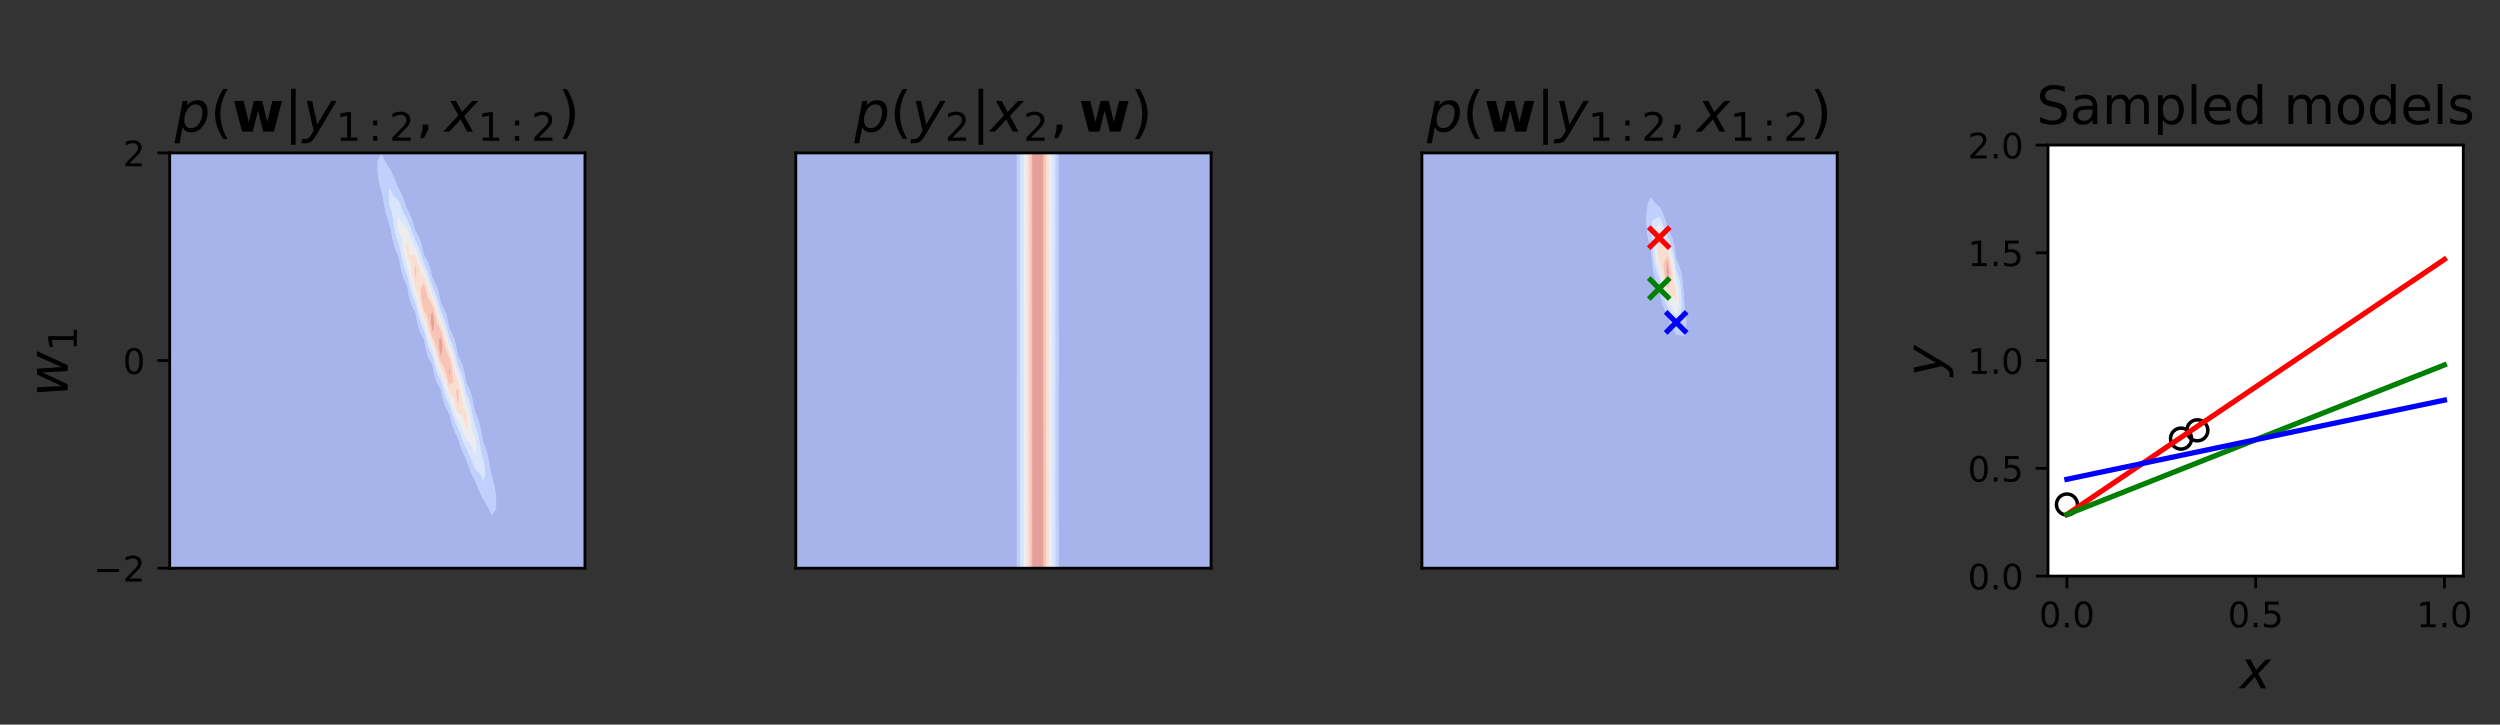 <?xml version="1.0" encoding="utf-8" standalone="no"?>
<!DOCTYPE svg PUBLIC "-//W3C//DTD SVG 1.1//EN"
  "http://www.w3.org/Graphics/SVG/1.1/DTD/svg11.dtd">
<!-- Created with matplotlib (https://matplotlib.org/) -->
<svg height="206.79pt" version="1.1" viewBox="0 0 713.432 206.79" width="713.432pt" xmlns="http://www.w3.org/2000/svg" xmlns:xlink="http://www.w3.org/1999/xlink">
 <rect x="0" y="0" width="713.432" height="206.79" fill="#333333" stroke="none"/>
 <defs>
  <style type="text/css">*{stroke-linecap:butt;stroke-linejoin:round;}</style>
 </defs>
 <g id="figure_1">
  <g id="patch_1">
   <path d="M 0 206.79 
L 713.432 206.79 
L 713.432 0 
L 0 0 
z
" style="fill:none;"/>
  </g>
  <g id="axes_1">
   <g id="patch_2">
    <path d="M 48.427 162.145 
L 166.928 162.145 
L 166.928 43.644 
L 48.427 43.644 
z
" style="fill:#ffffff;"/>
   </g>
   <g id="PathCollection_1">
    <path clip-path="url(#p099c990d34)" d="M 50.846 162.145 
L 53.264 162.145 
L 55.682 162.145 
L 58.101 162.145 
L 60.519 162.145 
L 62.937 162.145 
L 65.356 162.145 
L 67.774 162.145 
L 70.193 162.145 
L 72.611 162.145 
L 75.029 162.145 
L 77.448 162.145 
L 79.866 162.145 
L 82.284 162.145 
L 84.703 162.145 
L 87.121 162.145 
L 89.54 162.145 
L 91.958 162.145 
L 94.376 162.145 
L 96.795 162.145 
L 99.213 162.145 
L 101.631 162.145 
L 104.05 162.145 
L 106.468 162.145 
L 108.887 162.145 
L 111.305 162.145 
L 113.723 162.145 
L 116.142 162.145 
L 118.56 162.145 
L 120.978 162.145 
L 123.397 162.145 
L 125.815 162.145 
L 128.234 162.145 
L 130.652 162.145 
L 133.07 162.145 
L 135.489 162.145 
L 137.907 162.145 
L 140.325 162.145 
L 142.744 162.145 
L 145.162 162.145 
L 147.581 162.145 
L 149.999 162.145 
L 152.417 162.145 
L 154.836 162.145 
L 157.254 162.145 
L 159.672 162.145 
L 162.091 162.145 
L 164.509 162.145 
L 166.928 162.145 
L 166.928 159.726 
L 166.928 157.308 
L 166.928 154.889 
L 166.928 152.471 
L 166.928 150.053 
L 166.928 147.634 
L 166.928 145.216 
L 166.928 142.798 
L 166.928 140.379 
L 166.928 137.961 
L 166.928 135.542 
L 166.928 133.124 
L 166.928 130.706 
L 166.928 128.287 
L 166.928 125.869 
L 166.928 123.451 
L 166.928 121.032 
L 166.928 118.614 
L 166.928 116.195 
L 166.928 113.777 
L 166.928 111.359 
L 166.928 108.94 
L 166.928 106.522 
L 166.928 104.104 
L 166.928 101.685 
L 166.928 99.267 
L 166.928 96.848 
L 166.928 94.43 
L 166.928 92.012 
L 166.928 89.593 
L 166.928 87.175 
L 166.928 84.757 
L 166.928 82.338 
L 166.928 79.92 
L 166.928 77.501 
L 166.928 75.083 
L 166.928 72.665 
L 166.928 70.246 
L 166.928 67.828 
L 166.928 65.41 
L 166.928 62.991 
L 166.928 60.573 
L 166.928 58.154 
L 166.928 55.736 
L 166.928 53.318 
L 166.928 50.899 
L 166.928 48.481 
L 166.928 46.063 
L 166.928 43.644 
L 164.509 43.644 
L 162.091 43.644 
L 159.672 43.644 
L 157.254 43.644 
L 154.836 43.644 
L 152.417 43.644 
L 149.999 43.644 
L 147.581 43.644 
L 145.162 43.644 
L 142.744 43.644 
L 140.325 43.644 
L 137.907 43.644 
L 135.489 43.644 
L 133.07 43.644 
L 130.652 43.644 
L 128.234 43.644 
L 125.815 43.644 
L 123.397 43.644 
L 120.978 43.644 
L 118.56 43.644 
L 116.142 43.644 
L 113.723 43.644 
L 111.305 43.644 
L 108.887 43.644 
L 106.468 43.644 
L 104.05 43.644 
L 101.631 43.644 
L 99.213 43.644 
L 96.795 43.644 
L 94.376 43.644 
L 91.958 43.644 
L 89.54 43.644 
L 87.121 43.644 
L 84.703 43.644 
L 82.284 43.644 
L 79.866 43.644 
L 77.448 43.644 
L 75.029 43.644 
L 72.611 43.644 
L 70.193 43.644 
L 67.774 43.644 
L 65.356 43.644 
L 62.937 43.644 
L 60.519 43.644 
L 58.101 43.644 
L 55.682 43.644 
L 53.264 43.644 
L 50.846 43.644 
L 48.427 43.644 
L 48.427 46.063 
L 48.427 48.481 
L 48.427 50.899 
L 48.427 53.318 
L 48.427 55.736 
L 48.427 58.154 
L 48.427 60.573 
L 48.427 62.991 
L 48.427 65.41 
L 48.427 67.828 
L 48.427 70.246 
L 48.427 72.665 
L 48.427 75.083 
L 48.427 77.501 
L 48.427 79.92 
L 48.427 82.338 
L 48.427 84.757 
L 48.427 87.175 
L 48.427 89.593 
L 48.427 92.012 
L 48.427 94.43 
L 48.427 96.848 
L 48.427 99.267 
L 48.427 101.685 
L 48.427 104.104 
L 48.427 106.522 
L 48.427 108.94 
L 48.427 111.359 
L 48.427 113.777 
L 48.427 116.195 
L 48.427 118.614 
L 48.427 121.032 
L 48.427 123.451 
L 48.427 125.869 
L 48.427 128.287 
L 48.427 130.706 
L 48.427 133.124 
L 48.427 135.542 
L 48.427 137.961 
L 48.427 140.379 
L 48.427 142.798 
L 48.427 145.216 
L 48.427 147.634 
L 48.427 150.053 
L 48.427 152.471 
L 48.427 154.889 
L 48.427 157.308 
L 48.427 159.726 
L 48.427 162.145 
z
M 139.531 145.216 
L 138.234 142.798 
L 137.907 142.471 
L 136.901 140.379 
L 135.958 137.961 
L 135.489 137.062 
L 134.694 135.542 
L 133.787 133.124 
L 133.07 131.052 
L 132.874 130.706 
L 131.713 128.287 
L 130.992 125.869 
L 130.652 124.805 
L 129.894 123.451 
L 128.979 121.032 
L 128.373 118.614 
L 128.234 118.144 
L 127.159 116.195 
L 126.388 113.777 
L 125.855 111.359 
L 125.815 111.213 
L 124.579 108.94 
L 123.89 106.522 
L 123.404 104.104 
L 123.397 104.076 
L 122.114 101.685 
L 121.461 99.267 
L 121.001 96.848 
L 120.978 96.752 
L 119.751 94.43 
L 119.094 92.012 
L 118.644 89.593 
L 118.56 89.212 
L 117.498 87.175 
L 116.797 84.757 
L 116.338 82.338 
L 116.142 81.373 
L 115.395 79.92 
L 114.596 77.501 
L 114.104 75.083 
L 113.723 73.064 
L 113.521 72.665 
L 112.544 70.246 
L 111.985 67.828 
L 111.541 65.41 
L 111.305 64.304 
L 110.747 62.991 
L 110.063 60.573 
L 109.611 58.154 
L 109.179 55.736 
L 108.887 54.482 
L 108.507 53.318 
L 108.023 50.899 
L 107.772 48.481 
L 107.764 46.063 
L 108.887 43.941 
L 109.818 46.063 
L 111.305 48.361 
L 111.367 48.481 
L 112.484 50.899 
L 113.468 53.318 
L 113.723 53.756 
L 114.732 55.736 
L 115.586 58.154 
L 116.142 59.637 
L 116.661 60.573 
L 117.674 62.991 
L 118.369 65.41 
L 118.56 65.962 
L 119.579 67.828 
L 120.384 70.246 
L 120.978 72.665 
L 120.978 72.665 
L 122.279 75.083 
L 122.96 77.501 
L 123.397 79.409 
L 123.696 79.92 
L 124.84 82.338 
L 125.45 84.757 
L 125.815 86.468 
L 126.225 87.175 
L 127.3 89.593 
L 127.876 92.012 
L 128.234 93.806 
L 128.591 94.43 
L 129.672 96.848 
L 130.246 99.267 
L 130.652 101.451 
L 130.785 101.685 
L 131.948 104.104 
L 132.554 106.522 
L 132.993 108.94 
L 133.07 109.296 
L 134.097 111.359 
L 134.776 113.777 
L 135.234 116.195 
L 135.489 117.468 
L 136.05 118.614 
L 136.866 121.032 
L 137.369 123.451 
L 137.819 125.869 
L 137.907 126.256 
L 138.73 128.287 
L 139.321 130.706 
L 139.751 133.124 
L 140.231 135.542 
L 140.325 135.927 
L 140.937 137.961 
L 141.352 140.379 
L 141.576 142.798 
L 141.559 145.216 
L 140.325 146.988 
z
" style="fill:#506bda;fill-opacity:0.5;"/>
   </g>
   <g id="PathCollection_2">
    <path clip-path="url(#p099c990d34)" d="M 140.325 146.988 
L 141.559 145.216 
L 141.576 142.798 
L 141.352 140.379 
L 140.937 137.961 
L 140.325 135.927 
L 140.231 135.542 
L 139.751 133.124 
L 139.321 130.706 
L 138.73 128.287 
L 137.907 126.256 
L 137.819 125.869 
L 137.369 123.451 
L 136.866 121.032 
L 136.05 118.614 
L 135.489 117.468 
L 135.234 116.195 
L 134.776 113.777 
L 134.097 111.359 
L 133.07 109.296 
L 132.993 108.94 
L 132.554 106.522 
L 131.948 104.104 
L 130.785 101.685 
L 130.652 101.451 
L 130.246 99.267 
L 129.672 96.848 
L 128.591 94.43 
L 128.234 93.806 
L 127.876 92.012 
L 127.3 89.593 
L 126.225 87.175 
L 125.815 86.468 
L 125.45 84.757 
L 124.84 82.338 
L 123.696 79.92 
L 123.397 79.409 
L 122.96 77.501 
L 122.279 75.083 
L 120.978 72.665 
L 120.978 72.665 
L 120.384 70.246 
L 119.579 67.828 
L 118.56 65.962 
L 118.369 65.41 
L 117.674 62.991 
L 116.661 60.573 
L 116.142 59.637 
L 115.586 58.154 
L 114.732 55.736 
L 113.723 53.756 
L 113.468 53.318 
L 112.484 50.899 
L 111.367 48.481 
L 111.305 48.361 
L 109.818 46.063 
L 108.887 43.941 
L 107.764 46.063 
L 107.772 48.481 
L 108.023 50.899 
L 108.507 53.318 
L 108.887 54.482 
L 109.179 55.736 
L 109.611 58.154 
L 110.063 60.573 
L 110.747 62.991 
L 111.305 64.304 
L 111.541 65.41 
L 111.985 67.828 
L 112.544 70.246 
L 113.521 72.665 
L 113.723 73.064 
L 114.104 75.083 
L 114.596 77.501 
L 115.395 79.92 
L 116.142 81.373 
L 116.338 82.338 
L 116.797 84.757 
L 117.498 87.175 
L 118.56 89.212 
L 118.644 89.593 
L 119.094 92.012 
L 119.751 94.43 
L 120.978 96.752 
L 121.001 96.848 
L 121.461 99.267 
L 122.114 101.685 
L 123.397 104.076 
L 123.404 104.104 
L 123.89 106.522 
L 124.579 108.94 
L 125.815 111.213 
L 125.855 111.359 
L 126.388 113.777 
L 127.159 116.195 
L 128.234 118.144 
L 128.373 118.614 
L 128.979 121.032 
L 129.894 123.451 
L 130.652 124.805 
L 130.992 125.869 
L 131.713 128.287 
L 132.874 130.706 
L 133.07 131.052 
L 133.787 133.124 
L 134.694 135.542 
L 135.489 137.062 
L 135.958 137.961 
L 136.901 140.379 
L 137.907 142.471 
L 138.234 142.798 
L 139.531 145.216 
z
M 137.238 135.542 
L 135.489 133.52 
L 135.305 133.124 
L 134.354 130.706 
L 133.249 128.287 
L 133.07 128.049 
L 132.089 125.869 
L 131.259 123.451 
L 130.652 122.046 
L 130.143 121.032 
L 129.225 118.614 
L 128.485 116.195 
L 128.234 115.557 
L 127.359 113.777 
L 126.57 111.359 
L 125.898 108.94 
L 125.815 108.71 
L 124.762 106.522 
L 124.048 104.104 
L 123.43 101.685 
L 123.397 101.585 
L 122.303 99.267 
L 121.627 96.848 
L 121.05 94.43 
L 120.978 94.194 
L 119.97 92.012 
L 119.298 89.593 
L 118.751 87.175 
L 118.56 86.484 
L 117.778 84.757 
L 117.074 82.338 
L 116.547 79.92 
L 116.142 78.322 
L 115.778 77.501 
L 114.997 75.083 
L 114.475 72.665 
L 113.946 70.246 
L 113.723 69.475 
L 113.15 67.828 
L 112.616 65.41 
L 112.237 62.991 
L 111.826 60.573 
L 111.305 58.946 
L 111.127 58.154 
L 110.95 55.736 
L 111.305 53.598 
L 112.016 55.736 
L 113.723 57.324 
L 114.097 58.154 
L 115.017 60.573 
L 116.142 62.711 
L 116.281 62.991 
L 117.299 65.41 
L 118.142 67.828 
L 118.56 68.706 
L 119.31 70.246 
L 120.151 72.665 
L 120.923 75.083 
L 120.978 75.211 
L 122.068 77.501 
L 122.797 79.92 
L 123.397 81.954 
L 123.6 82.338 
L 124.652 84.757 
L 125.313 87.175 
L 125.815 89.018 
L 126.115 89.593 
L 127.109 92.012 
L 127.732 94.43 
L 128.234 96.421 
L 128.453 96.848 
L 129.451 99.267 
L 130.063 101.685 
L 130.628 104.104 
L 130.652 104.185 
L 131.667 106.522 
L 132.295 108.94 
L 132.825 111.359 
L 133.07 112.267 
L 133.711 113.777 
L 134.391 116.195 
L 134.892 118.614 
L 135.489 121.029 
L 135.49 121.032 
L 136.274 123.451 
L 136.753 125.869 
L 137.138 128.287 
L 137.699 130.706 
L 137.907 131.305 
L 138.255 133.124 
L 138.352 135.542 
L 137.907 137.438 
z
" style="fill:#80a3fa;fill-opacity:0.5;"/>
   </g>
   <g id="PathCollection_3">
    <path clip-path="url(#p099c990d34)" d="M 137.907 137.438 
L 138.352 135.542 
L 138.255 133.124 
L 137.907 131.305 
L 137.699 130.706 
L 137.138 128.287 
L 136.753 125.869 
L 136.274 123.451 
L 135.49 121.032 
L 135.489 121.029 
L 134.892 118.614 
L 134.391 116.195 
L 133.711 113.777 
L 133.07 112.267 
L 132.825 111.359 
L 132.295 108.94 
L 131.667 106.522 
L 130.652 104.185 
L 130.628 104.104 
L 130.063 101.685 
L 129.451 99.267 
L 128.453 96.848 
L 128.234 96.421 
L 127.732 94.43 
L 127.109 92.012 
L 126.115 89.593 
L 125.815 89.018 
L 125.313 87.175 
L 124.652 84.757 
L 123.6 82.338 
L 123.397 81.954 
L 122.797 79.92 
L 122.068 77.501 
L 120.978 75.211 
L 120.923 75.083 
L 120.151 72.665 
L 119.31 70.246 
L 118.56 68.706 
L 118.142 67.828 
L 117.299 65.41 
L 116.281 62.991 
L 116.142 62.711 
L 115.017 60.573 
L 114.097 58.154 
L 113.723 57.324 
L 112.016 55.736 
L 111.305 53.598 
L 110.95 55.736 
L 111.127 58.154 
L 111.305 58.946 
L 111.826 60.573 
L 112.237 62.991 
L 112.616 65.41 
L 113.15 67.828 
L 113.723 69.475 
L 113.946 70.246 
L 114.475 72.665 
L 114.997 75.083 
L 115.778 77.501 
L 116.142 78.322 
L 116.547 79.92 
L 117.074 82.338 
L 117.778 84.757 
L 118.56 86.484 
L 118.751 87.175 
L 119.298 89.593 
L 119.97 92.012 
L 120.978 94.194 
L 121.05 94.43 
L 121.627 96.848 
L 122.303 99.267 
L 123.397 101.585 
L 123.43 101.685 
L 124.048 104.104 
L 124.762 106.522 
L 125.815 108.71 
L 125.898 108.94 
L 126.57 111.359 
L 127.359 113.777 
L 128.234 115.557 
L 128.485 116.195 
L 129.225 118.614 
L 130.143 121.032 
L 130.652 122.046 
L 131.259 123.451 
L 132.089 125.869 
L 133.07 128.049 
L 133.249 128.287 
L 134.354 130.706 
L 135.305 133.124 
L 135.489 133.52 
L 137.238 135.542 
z
M 135.081 128.287 
L 133.944 125.869 
L 133.07 125.59 
L 132.263 123.451 
L 131.378 121.032 
L 130.652 119.93 
L 130.078 118.614 
L 129.265 116.195 
L 128.331 113.777 
L 128.234 113.608 
L 127.284 111.359 
L 126.551 108.94 
L 125.815 106.899 
L 125.634 106.522 
L 124.692 104.104 
L 124.018 101.685 
L 123.397 99.799 
L 123.146 99.267 
L 122.253 96.848 
L 121.622 94.43 
L 120.978 92.297 
L 120.847 92.012 
L 119.952 89.593 
L 119.35 87.175 
L 118.705 84.757 
L 118.56 84.354 
L 117.811 82.338 
L 117.223 79.92 
L 116.696 77.501 
L 116.142 75.783 
L 115.89 75.083 
L 115.297 72.665 
L 114.914 70.246 
L 114.593 67.828 
L 113.723 65.543 
L 113.691 65.41 
L 113.497 62.991 
L 113.723 61.545 
L 114.125 62.991 
L 116.142 65.207 
L 116.229 65.41 
L 117.092 67.828 
L 118.095 70.246 
L 118.56 70.843 
L 119.323 72.665 
L 120.114 75.083 
L 120.978 77.087 
L 121.176 77.501 
L 122.107 79.92 
L 122.835 82.338 
L 123.397 83.772 
L 123.854 84.757 
L 124.694 87.175 
L 125.365 89.593 
L 125.815 90.855 
L 126.341 92.012 
L 127.133 94.43 
L 127.757 96.848 
L 128.234 98.316 
L 128.656 99.267 
L 129.44 101.685 
L 130.023 104.104 
L 130.652 106.227 
L 130.78 106.522 
L 131.597 108.94 
L 132.146 111.359 
L 132.722 113.777 
L 133.07 114.774 
L 133.549 116.195 
L 134.072 118.614 
L 134.444 121.032 
L 134.859 123.451 
L 135.489 124.912 
L 135.686 125.869 
L 135.789 128.287 
L 135.489 129.605 
z
" style="fill:#b2ccfb;fill-opacity:0.5;"/>
   </g>
   <g id="PathCollection_4">
    <path clip-path="url(#p099c990d34)" d="M 135.489 129.605 
L 135.789 128.287 
L 135.686 125.869 
L 135.489 124.912 
L 134.859 123.451 
L 134.444 121.032 
L 134.072 118.614 
L 133.549 116.195 
L 133.07 114.774 
L 132.722 113.777 
L 132.146 111.359 
L 131.597 108.94 
L 130.78 106.522 
L 130.652 106.227 
L 130.023 104.104 
L 129.44 101.685 
L 128.656 99.267 
L 128.234 98.316 
L 127.757 96.848 
L 127.133 94.43 
L 126.341 92.012 
L 125.815 90.855 
L 125.365 89.593 
L 124.694 87.175 
L 123.854 84.757 
L 123.397 83.772 
L 122.835 82.338 
L 122.107 79.92 
L 121.176 77.501 
L 120.978 77.087 
L 120.114 75.083 
L 119.323 72.665 
L 118.56 70.843 
L 118.095 70.246 
L 117.092 67.828 
L 116.229 65.41 
L 116.142 65.207 
L 114.125 62.991 
L 113.723 61.545 
L 113.497 62.991 
L 113.691 65.41 
L 113.723 65.543 
L 114.593 67.828 
L 114.914 70.246 
L 115.297 72.665 
L 115.89 75.083 
L 116.142 75.783 
L 116.696 77.501 
L 117.223 79.92 
L 117.811 82.338 
L 118.56 84.354 
L 118.705 84.757 
L 119.35 87.175 
L 119.952 89.593 
L 120.847 92.012 
L 120.978 92.297 
L 121.622 94.43 
L 122.253 96.848 
L 123.146 99.267 
L 123.397 99.799 
L 124.018 101.685 
L 124.692 104.104 
L 125.634 106.522 
L 125.815 106.899 
L 126.551 108.94 
L 127.284 111.359 
L 128.234 113.608 
L 128.331 113.777 
L 129.265 116.195 
L 130.078 118.614 
L 130.652 119.93 
L 131.378 121.032 
L 132.263 123.451 
L 133.07 125.59 
L 133.944 125.869 
L 135.081 128.287 
z
M 132.666 121.032 
L 132.091 118.614 
L 130.652 117.898 
L 130.045 116.195 
L 129.312 113.777 
L 128.234 111.916 
L 127.998 111.359 
L 127.203 108.94 
L 126.454 106.522 
L 125.815 105.274 
L 125.337 104.104 
L 124.607 101.685 
L 123.901 99.267 
L 123.397 98.157 
L 122.878 96.848 
L 122.194 94.43 
L 121.564 92.012 
L 120.978 90.563 
L 120.607 89.593 
L 119.949 87.175 
L 119.421 84.757 
L 118.56 82.371 
L 118.548 82.338 
L 117.899 79.92 
L 117.497 77.501 
L 117.202 75.083 
L 116.142 72.758 
L 116.118 72.665 
L 115.882 70.246 
L 116.142 68.464 
L 116.555 70.246 
L 116.788 72.665 
L 118.56 72.856 
L 119.304 75.083 
L 120.084 77.501 
L 120.978 78.832 
L 121.417 79.92 
L 122.162 82.338 
L 123.001 84.757 
L 123.397 85.434 
L 124.074 87.175 
L 124.763 89.593 
L 125.559 92.012 
L 125.815 92.514 
L 126.535 94.43 
L 127.175 96.848 
L 127.872 99.267 
L 128.234 100.074 
L 128.817 101.685 
L 129.418 104.104 
L 129.976 106.522 
L 130.652 108.234 
L 130.899 108.94 
L 131.468 111.359 
L 131.847 113.777 
L 132.207 116.195 
L 133.07 117.792 
L 133.253 118.614 
L 133.398 121.032 
L 133.07 122.521 
z
" style="fill:#dddcdc;fill-opacity:0.5;"/>
   </g>
   <g id="PathCollection_5">
    <path clip-path="url(#p099c990d34)" d="M 133.07 122.521 
L 133.398 121.032 
L 133.253 118.614 
L 133.07 117.792 
L 132.207 116.195 
L 131.847 113.777 
L 131.468 111.359 
L 130.899 108.94 
L 130.652 108.234 
L 129.976 106.522 
L 129.418 104.104 
L 128.817 101.685 
L 128.234 100.074 
L 127.872 99.267 
L 127.175 96.848 
L 126.535 94.43 
L 125.815 92.514 
L 125.559 92.012 
L 124.763 89.593 
L 124.074 87.175 
L 123.397 85.434 
L 123.001 84.757 
L 122.162 82.338 
L 121.417 79.92 
L 120.978 78.832 
L 120.084 77.501 
L 119.304 75.083 
L 118.56 72.856 
L 116.788 72.665 
L 116.555 70.246 
L 116.142 68.464 
L 115.882 70.246 
L 116.118 72.665 
L 116.142 72.758 
L 117.202 75.083 
L 117.497 77.501 
L 117.899 79.92 
L 118.548 82.338 
L 118.56 82.371 
L 119.421 84.757 
L 119.949 87.175 
L 120.607 89.593 
L 120.978 90.563 
L 121.564 92.012 
L 122.194 94.43 
L 122.878 96.848 
L 123.397 98.157 
L 123.901 99.267 
L 124.607 101.685 
L 125.337 104.104 
L 125.815 105.274 
L 126.454 106.522 
L 127.203 108.94 
L 127.998 111.359 
L 128.234 111.916 
L 129.312 113.777 
L 130.045 116.195 
L 130.652 117.898 
L 132.091 118.614 
L 132.666 121.032 
z
M 130.292 113.777 
L 130.091 111.359 
L 130.652 110.782 
L 130.789 111.359 
L 130.973 113.777 
L 130.652 115.285 
z
M 127.856 108.94 
L 127.261 106.522 
L 126.328 104.104 
L 125.815 103.629 
L 125.196 101.685 
L 124.619 99.267 
L 123.672 96.848 
L 123.397 96.523 
L 122.766 94.43 
L 122.254 92.012 
L 121.593 89.593 
L 120.978 88.685 
L 120.548 87.175 
L 120.136 84.757 
L 119.924 82.338 
L 120.978 80.703 
L 121.49 82.338 
L 122.072 84.757 
L 123.397 87.025 
L 123.455 87.175 
L 124.161 89.593 
L 124.745 92.012 
L 125.815 94.108 
L 125.936 94.43 
L 126.594 96.848 
L 127.101 99.267 
L 128.096 101.685 
L 128.234 101.836 
L 128.813 104.104 
L 129.186 106.522 
L 129.376 108.94 
L 128.234 110.06 
z
M 118.298 77.501 
L 118.56 75.563 
L 118.935 77.501 
L 118.56 79.771 
z
" style="fill:#f6bfa6;fill-opacity:0.5;"/>
   </g>
   <g id="PathCollection_6">
    <path clip-path="url(#p099c990d34)" d="M 130.652 115.285 
L 130.973 113.777 
L 130.789 111.359 
L 130.652 110.782 
L 130.091 111.359 
L 130.292 113.777 
z
" style="fill:#f08a6c;fill-opacity:0.5;"/>
    <path clip-path="url(#p099c990d34)" d="M 128.234 110.06 
L 129.376 108.94 
L 129.186 106.522 
L 128.813 104.104 
L 128.234 101.836 
L 128.096 101.685 
L 127.101 99.267 
L 126.594 96.848 
L 125.936 94.43 
L 125.815 94.108 
L 124.745 92.012 
L 124.161 89.593 
L 123.455 87.175 
L 123.397 87.025 
L 122.072 84.757 
L 121.49 82.338 
L 120.978 80.703 
L 119.924 82.338 
L 120.136 84.757 
L 120.548 87.175 
L 120.978 88.685 
L 121.593 89.593 
L 122.254 92.012 
L 122.766 94.43 
L 123.397 96.523 
L 123.672 96.848 
L 124.619 99.267 
L 125.196 101.685 
L 125.815 103.629 
L 126.328 104.104 
L 127.261 106.522 
L 127.856 108.94 
z
M 128.068 106.522 
L 128.234 104.524 
L 128.395 106.522 
L 128.234 107.313 
z
M 125.784 101.685 
L 125.337 99.267 
L 125.273 96.848 
L 125.815 96.128 
L 126.012 96.848 
L 126.329 99.267 
L 125.929 101.685 
L 125.815 101.782 
z
M 123.338 94.43 
L 122.944 92.012 
L 123.016 89.593 
L 123.397 89.041 
L 123.558 89.593 
L 123.931 92.012 
L 123.671 94.43 
L 123.397 94.624 
z
M 120.852 84.757 
L 120.978 83.73 
L 121.143 84.757 
L 120.978 85.688 
z
" style="fill:#f08a6c;fill-opacity:0.5;"/>
    <path clip-path="url(#p099c990d34)" d="M 118.56 79.771 
L 118.935 77.501 
L 118.56 75.563 
L 118.298 77.501 
z
" style="fill:#f08a6c;fill-opacity:0.5;"/>
   </g>
   <g id="PathCollection_7">
    <path clip-path="url(#p099c990d34)" d="M 128.234 107.313 
L 128.395 106.522 
L 128.234 104.524 
L 128.068 106.522 
z
" style="fill:#cd423b;fill-opacity:0.5;"/>
    <path clip-path="url(#p099c990d34)" d="M 125.815 101.782 
L 125.929 101.685 
L 126.329 99.267 
L 126.012 96.848 
L 125.815 96.128 
L 125.273 96.848 
L 125.337 99.267 
L 125.784 101.685 
z
" style="fill:#cd423b;fill-opacity:0.5;"/>
    <path clip-path="url(#p099c990d34)" d="M 123.397 94.624 
L 123.671 94.43 
L 123.931 92.012 
L 123.558 89.593 
L 123.397 89.041 
L 123.016 89.593 
L 122.944 92.012 
L 123.338 94.43 
z
" style="fill:#cd423b;fill-opacity:0.5;"/>
    <path clip-path="url(#p099c990d34)" d="M 120.978 85.688 
L 121.143 84.757 
L 120.978 83.73 
L 120.852 84.757 
z
" style="fill:#cd423b;fill-opacity:0.5;"/>
   </g>
   <g id="matplotlib.axis_1"/>
   <g id="matplotlib.axis_2">
    <g id="ytick_1">
     <g id="line2d_1">
      <defs>
       <path d="M 0 0 
L -3.5 0 
" id="maa295a0daf" style="stroke:#000000;stroke-width:0.8;"/>
      </defs>
      <g>
       <use style="stroke:#000000;stroke-width:0.8;" x="48.427" xlink:href="#maa295a0daf" y="162.145"/>
      </g>
     </g>
     <g id="text_1">
      <!-- −2 -->
      <g transform="translate(26.685 165.944)scale(0.1 -0.1)">
       <defs>
        <path d="M 10.594 35.5 
L 73.188 35.5 
L 73.188 27.203 
L 10.594 27.203 
z
" id="DejaVuSans-8722"/>
        <path d="M 19.188 8.297 
L 53.609 8.297 
L 53.609 0 
L 7.328 0 
L 7.328 8.297 
Q 12.938 14.109 22.625 23.891 
Q 32.328 33.688 34.812 36.531 
Q 39.547 41.844 41.422 45.531 
Q 43.312 49.219 43.312 52.781 
Q 43.312 58.594 39.234 62.25 
Q 35.156 65.922 28.609 65.922 
Q 23.969 65.922 18.812 64.312 
Q 13.672 62.703 7.812 59.422 
L 7.812 69.391 
Q 13.766 71.781 18.938 73 
Q 24.125 74.219 28.422 74.219 
Q 39.75 74.219 46.484 68.547 
Q 53.219 62.891 53.219 53.422 
Q 53.219 48.922 51.531 44.891 
Q 49.859 40.875 45.406 35.406 
Q 44.188 33.984 37.641 27.219 
Q 31.109 20.453 19.188 8.297 
z
" id="DejaVuSans-50"/>
       </defs>
       <use xlink:href="#DejaVuSans-8722"/>
       <use x="83.789" xlink:href="#DejaVuSans-50"/>
      </g>
     </g>
    </g>
    <g id="ytick_2">
     <g id="line2d_2">
      <g>
       <use style="stroke:#000000;stroke-width:0.8;" x="48.427" xlink:href="#maa295a0daf" y="102.894"/>
      </g>
     </g>
     <g id="text_2">
      <!-- 0 -->
      <g transform="translate(35.065 106.694)scale(0.1 -0.1)">
       <defs>
        <path d="M 31.781 66.406 
Q 24.172 66.406 20.328 58.906 
Q 16.5 51.422 16.5 36.375 
Q 16.5 21.391 20.328 13.891 
Q 24.172 6.391 31.781 6.391 
Q 39.453 6.391 43.281 13.891 
Q 47.125 21.391 47.125 36.375 
Q 47.125 51.422 43.281 58.906 
Q 39.453 66.406 31.781 66.406 
z
M 31.781 74.219 
Q 44.047 74.219 50.516 64.516 
Q 56.984 54.828 56.984 36.375 
Q 56.984 17.969 50.516 8.266 
Q 44.047 -1.422 31.781 -1.422 
Q 19.531 -1.422 13.062 8.266 
Q 6.594 17.969 6.594 36.375 
Q 6.594 54.828 13.062 64.516 
Q 19.531 74.219 31.781 74.219 
z
" id="DejaVuSans-48"/>
       </defs>
       <use xlink:href="#DejaVuSans-48"/>
      </g>
     </g>
    </g>
    <g id="ytick_3">
     <g id="line2d_3">
      <g>
       <use style="stroke:#000000;stroke-width:0.8;" x="48.427" xlink:href="#maa295a0daf" y="43.644"/>
      </g>
     </g>
     <g id="text_3">
      <!-- 2 -->
      <g transform="translate(35.065 47.443)scale(0.1 -0.1)">
       <use xlink:href="#DejaVuSans-50"/>
      </g>
     </g>
    </g>
    <g id="text_4">
     <!-- $w_1$ -->
     <g transform="translate(19.358 113.294)rotate(-90)scale(0.16 -0.16)">
      <defs>
       <path d="M 8.5 54.688 
L 17.391 54.688 
L 19.672 10.688 
L 40.094 54.688 
L 50.484 54.688 
L 53.516 10.688 
L 72.906 54.688 
L 81.891 54.688 
L 56.891 0 
L 46.391 0 
L 43.703 45.312 
L 22.797 0 
L 12.203 0 
z
" id="DejaVuSans-Oblique-119"/>
       <path d="M 12.406 8.297 
L 28.516 8.297 
L 28.516 63.922 
L 10.984 60.406 
L 10.984 69.391 
L 28.422 72.906 
L 38.281 72.906 
L 38.281 8.297 
L 54.391 8.297 
L 54.391 0 
L 12.406 0 
z
" id="DejaVuSans-49"/>
      </defs>
      <use transform="translate(0 0.312)" xlink:href="#DejaVuSans-Oblique-119"/>
      <use transform="translate(81.787 -16.094)scale(0.7)" xlink:href="#DejaVuSans-49"/>
     </g>
    </g>
   </g>
   <g id="patch_3">
    <path d="M 48.427 162.145 
L 48.427 43.644 
" style="fill:none;stroke:#000000;stroke-linecap:square;stroke-linejoin:miter;stroke-width:0.8;"/>
   </g>
   <g id="patch_4">
    <path d="M 166.928 162.145 
L 166.928 43.644 
" style="fill:none;stroke:#000000;stroke-linecap:square;stroke-linejoin:miter;stroke-width:0.8;"/>
   </g>
   <g id="patch_5">
    <path d="M 48.427 162.145 
L 166.928 162.145 
" style="fill:none;stroke:#000000;stroke-linecap:square;stroke-linejoin:miter;stroke-width:0.8;"/>
   </g>
   <g id="patch_6">
    <path d="M 48.427 43.644 
L 166.928 43.644 
" style="fill:none;stroke:#000000;stroke-linecap:square;stroke-linejoin:miter;stroke-width:0.8;"/>
   </g>
   <g id="text_5">
    <!-- $p(\mathbf{w}|y_{1:2}, x_{1:2})$ -->
    <g transform="translate(49.837 37.644)scale(0.16 -0.16)">
     <defs>
      <path d="M 49.609 33.688 
Q 49.609 40.875 46.484 44.672 
Q 43.359 48.484 37.5 48.484 
Q 33.5 48.484 29.859 46.438 
Q 26.219 44.391 23.391 40.484 
Q 20.609 36.625 18.938 31.156 
Q 17.281 25.688 17.281 20.312 
Q 17.281 13.484 20.406 9.797 
Q 23.531 6.109 29.297 6.109 
Q 33.547 6.109 37.188 8.109 
Q 40.828 10.109 43.406 13.922 
Q 46.188 17.922 47.891 23.344 
Q 49.609 28.766 49.609 33.688 
z
M 21.781 46.391 
Q 25.391 51.125 30.297 53.562 
Q 35.203 56 41.219 56 
Q 49.609 56 54.25 50.5 
Q 58.891 45.016 58.891 35.109 
Q 58.891 27 56 19.656 
Q 53.125 12.312 47.703 6.5 
Q 44.094 2.641 39.547 0.609 
Q 35.016 -1.422 29.984 -1.422 
Q 24.172 -1.422 20.219 1 
Q 16.266 3.422 14.312 8.203 
L 8.688 -20.797 
L -0.297 -20.797 
L 14.406 54.688 
L 23.391 54.688 
z
" id="DejaVuSans-Oblique-112"/>
      <path d="M 31 75.875 
Q 24.469 64.656 21.281 53.656 
Q 18.109 42.672 18.109 31.391 
Q 18.109 20.125 21.312 9.062 
Q 24.516 -2 31 -13.188 
L 23.188 -13.188 
Q 15.875 -1.703 12.234 9.375 
Q 8.594 20.453 8.594 31.391 
Q 8.594 42.281 12.203 53.312 
Q 15.828 64.359 23.188 75.875 
z
" id="DejaVuSans-40"/>
      <path d="M 3.516 54.688 
L 20.516 54.688 
L 29.688 17 
L 38.922 54.688 
L 53.516 54.688 
L 62.703 17.391 
L 71.922 54.688 
L 88.922 54.688 
L 74.516 0 
L 55.422 0 
L 46.188 37.594 
L 37.016 0 
L 17.922 0 
z
" id="DejaVuSans-Bold-119"/>
      <path d="M 21 76.422 
L 21 -23.578 
L 12.703 -23.578 
L 12.703 76.422 
z
" id="DejaVuSans-124"/>
      <path d="M 24.812 -5.078 
Q 18.562 -15.578 14.625 -18.188 
Q 10.688 -20.797 4.594 -20.797 
L -2.484 -20.797 
L -0.984 -13.281 
L 4.203 -13.281 
Q 7.953 -13.281 10.594 -11.234 
Q 13.234 -9.188 16.5 -3.219 
L 19.281 2 
L 7.172 54.688 
L 16.703 54.688 
L 25.781 12.797 
L 50.875 54.688 
L 60.297 54.688 
z
" id="DejaVuSans-Oblique-121"/>
      <path d="M 11.719 12.406 
L 22.016 12.406 
L 22.016 0 
L 11.719 0 
z
M 11.719 51.703 
L 22.016 51.703 
L 22.016 39.312 
L 11.719 39.312 
z
" id="DejaVuSans-58"/>
      <path d="M 11.719 12.406 
L 22.016 12.406 
L 22.016 4 
L 14.016 -11.625 
L 7.719 -11.625 
L 11.719 4 
z
" id="DejaVuSans-44"/>
      <path d="M 60.016 54.688 
L 34.906 27.875 
L 50.297 0 
L 39.984 0 
L 28.422 21.688 
L 8.297 0 
L -2.594 0 
L 24.312 28.812 
L 10.016 54.688 
L 20.312 54.688 
L 30.812 34.906 
L 49.125 54.688 
z
" id="DejaVuSans-Oblique-120"/>
      <path d="M 8.016 75.875 
L 15.828 75.875 
Q 23.141 64.359 26.781 53.312 
Q 30.422 42.281 30.422 31.391 
Q 30.422 20.453 26.781 9.375 
Q 23.141 -1.703 15.828 -13.188 
L 8.016 -13.188 
Q 14.5 -2 17.703 9.062 
Q 20.906 20.125 20.906 31.391 
Q 20.906 42.672 17.703 53.656 
Q 14.5 64.656 8.016 75.875 
z
" id="DejaVuSans-41"/>
     </defs>
     <use transform="translate(0 0.578)" xlink:href="#DejaVuSans-Oblique-112"/>
     <use transform="translate(63.477 0.578)" xlink:href="#DejaVuSans-40"/>
     <use transform="translate(102.49 0.578)" xlink:href="#DejaVuSans-Bold-119"/>
     <use transform="translate(194.873 0.578)" xlink:href="#DejaVuSans-124"/>
     <use transform="translate(228.564 0.578)" xlink:href="#DejaVuSans-Oblique-121"/>
     <use transform="translate(287.744 -15.828)scale(0.7)" xlink:href="#DejaVuSans-49"/>
     <use transform="translate(345.918 -15.828)scale(0.7)" xlink:href="#DejaVuSans-58"/>
     <use transform="translate(383.14 -15.828)scale(0.7)" xlink:href="#DejaVuSans-50"/>
     <use transform="translate(430.41 0.578)" xlink:href="#DejaVuSans-44"/>
     <use transform="translate(481.68 0.578)" xlink:href="#DejaVuSans-Oblique-120"/>
     <use transform="translate(540.859 -15.828)scale(0.7)" xlink:href="#DejaVuSans-49"/>
     <use transform="translate(599.033 -15.828)scale(0.7)" xlink:href="#DejaVuSans-58"/>
     <use transform="translate(636.255 -15.828)scale(0.7)" xlink:href="#DejaVuSans-50"/>
     <use transform="translate(683.525 0.578)" xlink:href="#DejaVuSans-41"/>
    </g>
   </g>
  </g>
  <g id="axes_2">
   <g id="patch_7">
    <path d="M 227.103 162.145 
L 345.603 162.145 
L 345.603 43.644 
L 227.103 43.644 
z
" style="fill:#ffffff;"/>
   </g>
   <g id="PathCollection_8">
    <path clip-path="url(#p46b6c7cb25)" d="M 229.521 162.145 
L 231.939 162.145 
L 234.358 162.145 
L 236.776 162.145 
L 239.194 162.145 
L 241.613 162.145 
L 244.031 162.145 
L 246.45 162.145 
L 248.868 162.145 
L 251.286 162.145 
L 253.705 162.145 
L 256.123 162.145 
L 258.541 162.145 
L 260.96 162.145 
L 263.378 162.145 
L 265.797 162.145 
L 268.215 162.145 
L 270.633 162.145 
L 273.052 162.145 
L 275.47 162.145 
L 277.888 162.145 
L 280.307 162.145 
L 282.725 162.145 
L 285.144 162.145 
L 287.562 162.145 
L 289.98 162.145 
L 290.204 162.145 
L 290.203 159.726 
L 290.203 157.308 
L 290.203 154.889 
L 290.203 152.471 
L 290.203 150.053 
L 290.202 147.634 
L 290.202 145.216 
L 290.202 142.798 
L 290.202 140.379 
L 290.202 137.961 
L 290.202 135.542 
L 290.201 133.124 
L 290.201 130.706 
L 290.201 128.287 
L 290.201 125.869 
L 290.201 123.451 
L 290.2 121.032 
L 290.2 118.614 
L 290.2 116.195 
L 290.2 113.777 
L 290.2 111.359 
L 290.2 108.94 
L 290.199 106.522 
L 290.199 104.104 
L 290.199 101.685 
L 290.199 99.267 
L 290.199 96.848 
L 290.199 94.43 
L 290.198 92.012 
L 290.198 89.593 
L 290.198 87.175 
L 290.198 84.757 
L 290.198 82.338 
L 290.197 79.92 
L 290.197 77.501 
L 290.197 75.083 
L 290.197 72.665 
L 290.197 70.246 
L 290.197 67.828 
L 290.196 65.41 
L 290.196 62.991 
L 290.196 60.573 
L 290.196 58.154 
L 290.196 55.736 
L 290.195 53.318 
L 290.195 50.899 
L 290.195 48.481 
L 290.195 46.063 
L 290.195 43.644 
L 289.98 43.644 
L 287.562 43.644 
L 285.144 43.644 
L 282.725 43.644 
L 280.307 43.644 
L 277.888 43.644 
L 275.47 43.644 
L 273.052 43.644 
L 270.633 43.644 
L 268.215 43.644 
L 265.797 43.644 
L 263.378 43.644 
L 260.96 43.644 
L 258.541 43.644 
L 256.123 43.644 
L 253.705 43.644 
L 251.286 43.644 
L 248.868 43.644 
L 246.45 43.644 
L 244.031 43.644 
L 241.613 43.644 
L 239.194 43.644 
L 236.776 43.644 
L 234.358 43.644 
L 231.939 43.644 
L 229.521 43.644 
L 227.103 43.644 
L 227.103 46.063 
L 227.103 48.481 
L 227.103 50.899 
L 227.103 53.318 
L 227.103 55.736 
L 227.103 58.154 
L 227.103 60.573 
L 227.103 62.991 
L 227.103 65.41 
L 227.103 67.828 
L 227.103 70.246 
L 227.103 72.665 
L 227.103 75.083 
L 227.103 77.501 
L 227.103 79.92 
L 227.103 82.338 
L 227.103 84.757 
L 227.103 87.175 
L 227.103 89.593 
L 227.103 92.012 
L 227.103 94.43 
L 227.103 96.848 
L 227.103 99.267 
L 227.103 101.685 
L 227.103 104.104 
L 227.103 106.522 
L 227.103 108.94 
L 227.103 111.359 
L 227.103 113.777 
L 227.103 116.195 
L 227.103 118.614 
L 227.103 121.032 
L 227.103 123.451 
L 227.103 125.869 
L 227.103 128.287 
L 227.103 130.706 
L 227.103 133.124 
L 227.103 135.542 
L 227.103 137.961 
L 227.103 140.379 
L 227.103 142.798 
L 227.103 145.216 
L 227.103 147.634 
L 227.103 150.053 
L 227.103 152.471 
L 227.103 154.889 
L 227.103 157.308 
L 227.103 159.726 
L 227.103 162.145 
z
" style="fill:#506bda;fill-opacity:0.5;"/>
    <path clip-path="url(#p46b6c7cb25)" d="M 302.072 162.145 
L 304.49 162.145 
L 306.909 162.145 
L 309.327 162.145 
L 311.746 162.145 
L 314.164 162.145 
L 316.582 162.145 
L 319.001 162.145 
L 321.419 162.145 
L 323.837 162.145 
L 326.256 162.145 
L 328.674 162.145 
L 331.093 162.145 
L 333.511 162.145 
L 335.929 162.145 
L 338.348 162.145 
L 340.766 162.145 
L 343.184 162.145 
L 345.603 162.145 
L 345.603 159.726 
L 345.603 157.308 
L 345.603 154.889 
L 345.603 152.471 
L 345.603 150.053 
L 345.603 147.634 
L 345.603 145.216 
L 345.603 142.798 
L 345.603 140.379 
L 345.603 137.961 
L 345.603 135.542 
L 345.603 133.124 
L 345.603 130.706 
L 345.603 128.287 
L 345.603 125.869 
L 345.603 123.451 
L 345.603 121.032 
L 345.603 118.614 
L 345.603 116.195 
L 345.603 113.777 
L 345.603 111.359 
L 345.603 108.94 
L 345.603 106.522 
L 345.603 104.104 
L 345.603 101.685 
L 345.603 99.267 
L 345.603 96.848 
L 345.603 94.43 
L 345.603 92.012 
L 345.603 89.593 
L 345.603 87.175 
L 345.603 84.757 
L 345.603 82.338 
L 345.603 79.92 
L 345.603 77.501 
L 345.603 75.083 
L 345.603 72.665 
L 345.603 70.246 
L 345.603 67.828 
L 345.603 65.41 
L 345.603 62.991 
L 345.603 60.573 
L 345.603 58.154 
L 345.603 55.736 
L 345.603 53.318 
L 345.603 50.899 
L 345.603 48.481 
L 345.603 46.063 
L 345.603 43.644 
L 343.184 43.644 
L 340.766 43.644 
L 338.348 43.644 
L 335.929 43.644 
L 333.511 43.644 
L 331.093 43.644 
L 328.674 43.644 
L 326.256 43.644 
L 323.837 43.644 
L 321.419 43.644 
L 319.001 43.644 
L 316.582 43.644 
L 314.164 43.644 
L 311.746 43.644 
L 309.327 43.644 
L 306.909 43.644 
L 304.49 43.644 
L 302.072 43.644 
L 302.056 43.644 
L 302.056 46.063 
L 302.056 48.481 
L 302.056 50.899 
L 302.057 53.318 
L 302.057 55.736 
L 302.057 58.154 
L 302.057 60.573 
L 302.057 62.991 
L 302.058 65.41 
L 302.058 67.828 
L 302.058 70.246 
L 302.058 72.665 
L 302.058 75.083 
L 302.058 77.501 
L 302.059 79.92 
L 302.059 82.338 
L 302.059 84.757 
L 302.059 87.175 
L 302.059 89.593 
L 302.059 92.012 
L 302.06 94.43 
L 302.06 96.848 
L 302.06 99.267 
L 302.06 101.685 
L 302.06 104.104 
L 302.06 106.522 
L 302.061 108.94 
L 302.061 111.359 
L 302.061 113.777 
L 302.061 116.195 
L 302.061 118.614 
L 302.061 121.032 
L 302.062 123.451 
L 302.062 125.869 
L 302.062 128.287 
L 302.062 130.706 
L 302.062 133.124 
L 302.062 135.542 
L 302.063 137.961 
L 302.063 140.379 
L 302.063 142.798 
L 302.063 145.216 
L 302.063 147.634 
L 302.064 150.053 
L 302.064 152.471 
L 302.064 154.889 
L 302.064 157.308 
L 302.064 159.726 
L 302.064 162.145 
z
" style="fill:#506bda;fill-opacity:0.5;"/>
   </g>
   <g id="PathCollection_9">
    <path clip-path="url(#p46b6c7cb25)" d="M 291.24 159.726 
L 291.24 157.308 
L 291.239 154.889 
L 291.239 152.471 
L 291.239 150.053 
L 291.239 147.634 
L 291.238 145.216 
L 291.238 142.798 
L 291.238 140.379 
L 291.237 137.961 
L 291.237 135.542 
L 291.237 133.124 
L 291.237 130.706 
L 291.236 128.287 
L 291.236 125.869 
L 291.236 123.451 
L 291.235 121.032 
L 291.235 118.614 
L 291.235 116.195 
L 291.235 113.777 
L 291.234 111.359 
L 291.234 108.94 
L 291.234 106.522 
L 291.234 104.104 
L 291.233 101.685 
L 291.233 99.267 
L 291.233 96.848 
L 291.232 94.43 
L 291.232 92.012 
L 291.232 89.593 
L 291.232 87.175 
L 291.231 84.757 
L 291.231 82.338 
L 291.231 79.92 
L 291.23 77.501 
L 291.23 75.083 
L 291.23 72.665 
L 291.23 70.246 
L 291.229 67.828 
L 291.229 65.41 
L 291.229 62.991 
L 291.229 60.573 
L 291.228 58.154 
L 291.228 55.736 
L 291.228 53.318 
L 291.227 50.899 
L 291.227 48.481 
L 291.227 46.063 
L 291.227 43.644 
L 290.195 43.644 
L 290.195 46.063 
L 290.195 48.481 
L 290.195 50.899 
L 290.195 53.318 
L 290.196 55.736 
L 290.196 58.154 
L 290.196 60.573 
L 290.196 62.991 
L 290.196 65.41 
L 290.197 67.828 
L 290.197 70.246 
L 290.197 72.665 
L 290.197 75.083 
L 290.197 77.501 
L 290.197 79.92 
L 290.198 82.338 
L 290.198 84.757 
L 290.198 87.175 
L 290.198 89.593 
L 290.198 92.012 
L 290.199 94.43 
L 290.199 96.848 
L 290.199 99.267 
L 290.199 101.685 
L 290.199 104.104 
L 290.199 106.522 
L 290.2 108.94 
L 290.2 111.359 
L 290.2 113.777 
L 290.2 116.195 
L 290.2 118.614 
L 290.2 121.032 
L 290.201 123.451 
L 290.201 125.869 
L 290.201 128.287 
L 290.201 130.706 
L 290.201 133.124 
L 290.202 135.542 
L 290.202 137.961 
L 290.202 140.379 
L 290.202 142.798 
L 290.202 145.216 
L 290.202 147.634 
L 290.203 150.053 
L 290.203 152.471 
L 290.203 154.889 
L 290.203 157.308 
L 290.203 159.726 
L 290.204 162.145 
L 291.24 162.145 
z
" style="fill:#80a3fa;fill-opacity:0.5;"/>
    <path clip-path="url(#p46b6c7cb25)" d="M 302.064 159.726 
L 302.064 157.308 
L 302.064 154.889 
L 302.064 152.471 
L 302.064 150.053 
L 302.063 147.634 
L 302.063 145.216 
L 302.063 142.798 
L 302.063 140.379 
L 302.063 137.961 
L 302.062 135.542 
L 302.062 133.124 
L 302.062 130.706 
L 302.062 128.287 
L 302.062 125.869 
L 302.062 123.451 
L 302.061 121.032 
L 302.061 118.614 
L 302.061 116.195 
L 302.061 113.777 
L 302.061 111.359 
L 302.061 108.94 
L 302.06 106.522 
L 302.06 104.104 
L 302.06 101.685 
L 302.06 99.267 
L 302.06 96.848 
L 302.06 94.43 
L 302.059 92.012 
L 302.059 89.593 
L 302.059 87.175 
L 302.059 84.757 
L 302.059 82.338 
L 302.059 79.92 
L 302.058 77.501 
L 302.058 75.083 
L 302.058 72.665 
L 302.058 70.246 
L 302.058 67.828 
L 302.058 65.41 
L 302.057 62.991 
L 302.057 60.573 
L 302.057 58.154 
L 302.057 55.736 
L 302.057 53.318 
L 302.056 50.899 
L 302.056 48.481 
L 302.056 46.063 
L 302.056 43.644 
L 301.121 43.644 
L 301.121 46.063 
L 301.121 48.481 
L 301.122 50.899 
L 301.122 53.318 
L 301.122 55.736 
L 301.122 58.154 
L 301.123 60.573 
L 301.123 62.991 
L 301.123 65.41 
L 301.123 67.828 
L 301.124 70.246 
L 301.124 72.665 
L 301.124 75.083 
L 301.124 77.501 
L 301.125 79.92 
L 301.125 82.338 
L 301.125 84.757 
L 301.125 87.175 
L 301.126 89.593 
L 301.126 92.012 
L 301.126 94.43 
L 301.126 96.848 
L 301.126 99.267 
L 301.127 101.685 
L 301.127 104.104 
L 301.127 106.522 
L 301.127 108.94 
L 301.128 111.359 
L 301.128 113.777 
L 301.128 116.195 
L 301.128 118.614 
L 301.129 121.032 
L 301.129 123.451 
L 301.129 125.869 
L 301.129 128.287 
L 301.13 130.706 
L 301.13 133.124 
L 301.13 135.542 
L 301.13 137.961 
L 301.131 140.379 
L 301.131 142.798 
L 301.131 145.216 
L 301.131 147.634 
L 301.132 150.053 
L 301.132 152.471 
L 301.132 154.889 
L 301.132 157.308 
L 301.133 159.726 
L 301.133 162.145 
L 302.064 162.145 
z
" style="fill:#80a3fa;fill-opacity:0.5;"/>
   </g>
   <g id="PathCollection_10">
    <path clip-path="url(#p46b6c7cb25)" d="M 292.276 159.726 
L 292.276 157.308 
L 292.276 154.889 
L 292.275 152.471 
L 292.275 150.053 
L 292.275 147.634 
L 292.274 145.216 
L 292.274 142.798 
L 292.273 140.379 
L 292.273 137.961 
L 292.273 135.542 
L 292.272 133.124 
L 292.272 130.706 
L 292.272 128.287 
L 292.271 125.869 
L 292.271 123.451 
L 292.27 121.032 
L 292.27 118.614 
L 292.27 116.195 
L 292.269 113.777 
L 292.269 111.359 
L 292.269 108.94 
L 292.268 106.522 
L 292.268 104.104 
L 292.267 101.685 
L 292.267 99.267 
L 292.267 96.848 
L 292.266 94.43 
L 292.266 92.012 
L 292.266 89.593 
L 292.265 87.175 
L 292.265 84.757 
L 292.264 82.338 
L 292.264 79.92 
L 292.264 77.501 
L 292.263 75.083 
L 292.263 72.665 
L 292.263 70.246 
L 292.262 67.828 
L 292.262 65.41 
L 292.261 62.991 
L 292.261 60.573 
L 292.261 58.154 
L 292.26 55.736 
L 292.26 53.318 
L 292.26 50.899 
L 292.259 48.481 
L 292.259 46.063 
L 292.259 43.644 
L 291.227 43.644 
L 291.227 46.063 
L 291.227 48.481 
L 291.227 50.899 
L 291.228 53.318 
L 291.228 55.736 
L 291.228 58.154 
L 291.229 60.573 
L 291.229 62.991 
L 291.229 65.41 
L 291.229 67.828 
L 291.23 70.246 
L 291.23 72.665 
L 291.23 75.083 
L 291.23 77.501 
L 291.231 79.92 
L 291.231 82.338 
L 291.231 84.757 
L 291.232 87.175 
L 291.232 89.593 
L 291.232 92.012 
L 291.232 94.43 
L 291.233 96.848 
L 291.233 99.267 
L 291.233 101.685 
L 291.234 104.104 
L 291.234 106.522 
L 291.234 108.94 
L 291.234 111.359 
L 291.235 113.777 
L 291.235 116.195 
L 291.235 118.614 
L 291.235 121.032 
L 291.236 123.451 
L 291.236 125.869 
L 291.236 128.287 
L 291.237 130.706 
L 291.237 133.124 
L 291.237 135.542 
L 291.237 137.961 
L 291.238 140.379 
L 291.238 142.798 
L 291.238 145.216 
L 291.239 147.634 
L 291.239 150.053 
L 291.239 152.471 
L 291.239 154.889 
L 291.24 157.308 
L 291.24 159.726 
L 291.24 162.145 
L 292.277 162.145 
z
" style="fill:#b2ccfb;fill-opacity:0.5;"/>
    <path clip-path="url(#p46b6c7cb25)" d="M 301.133 159.726 
L 301.132 157.308 
L 301.132 154.889 
L 301.132 152.471 
L 301.132 150.053 
L 301.131 147.634 
L 301.131 145.216 
L 301.131 142.798 
L 301.131 140.379 
L 301.13 137.961 
L 301.13 135.542 
L 301.13 133.124 
L 301.13 130.706 
L 301.129 128.287 
L 301.129 125.869 
L 301.129 123.451 
L 301.129 121.032 
L 301.128 118.614 
L 301.128 116.195 
L 301.128 113.777 
L 301.128 111.359 
L 301.127 108.94 
L 301.127 106.522 
L 301.127 104.104 
L 301.127 101.685 
L 301.126 99.267 
L 301.126 96.848 
L 301.126 94.43 
L 301.126 92.012 
L 301.126 89.593 
L 301.125 87.175 
L 301.125 84.757 
L 301.125 82.338 
L 301.125 79.92 
L 301.124 77.501 
L 301.124 75.083 
L 301.124 72.665 
L 301.124 70.246 
L 301.123 67.828 
L 301.123 65.41 
L 301.123 62.991 
L 301.123 60.573 
L 301.122 58.154 
L 301.122 55.736 
L 301.122 53.318 
L 301.122 50.899 
L 301.121 48.481 
L 301.121 46.063 
L 301.121 43.644 
L 300.186 43.644 
L 300.186 46.063 
L 300.186 48.481 
L 300.187 50.899 
L 300.187 53.318 
L 300.187 55.736 
L 300.188 58.154 
L 300.188 60.573 
L 300.188 62.991 
L 300.189 65.41 
L 300.189 67.828 
L 300.189 70.246 
L 300.19 72.665 
L 300.19 75.083 
L 300.19 77.501 
L 300.19 79.92 
L 300.191 82.338 
L 300.191 84.757 
L 300.191 87.175 
L 300.192 89.593 
L 300.192 92.012 
L 300.192 94.43 
L 300.193 96.848 
L 300.193 99.267 
L 300.193 101.685 
L 300.194 104.104 
L 300.194 106.522 
L 300.194 108.94 
L 300.195 111.359 
L 300.195 113.777 
L 300.195 116.195 
L 300.196 118.614 
L 300.196 121.032 
L 300.196 123.451 
L 300.197 125.869 
L 300.197 128.287 
L 300.197 130.706 
L 300.198 133.124 
L 300.198 135.542 
L 300.198 137.961 
L 300.199 140.379 
L 300.199 142.798 
L 300.199 145.216 
L 300.199 147.634 
L 300.2 150.053 
L 300.2 152.471 
L 300.2 154.889 
L 300.201 157.308 
L 300.201 159.726 
L 300.201 162.145 
L 301.133 162.145 
z
" style="fill:#b2ccfb;fill-opacity:0.5;"/>
   </g>
   <g id="PathCollection_11">
    <path clip-path="url(#p46b6c7cb25)" d="M 292.399 162.145 
L 293.057 162.145 
L 293.056 159.726 
L 293.056 157.308 
L 293.056 154.889 
L 293.055 152.471 
L 293.055 150.053 
L 293.055 147.634 
L 293.055 145.216 
L 293.054 142.798 
L 293.054 140.379 
L 293.054 137.961 
L 293.054 135.542 
L 293.053 133.124 
L 293.053 130.706 
L 293.053 128.287 
L 293.053 125.869 
L 293.052 123.451 
L 293.052 121.032 
L 293.052 118.614 
L 293.052 116.195 
L 293.051 113.777 
L 293.051 111.359 
L 293.051 108.94 
L 293.051 106.522 
L 293.05 104.104 
L 293.05 101.685 
L 293.05 99.267 
L 293.05 96.848 
L 293.049 94.43 
L 293.049 92.012 
L 293.049 89.593 
L 293.048 87.175 
L 293.048 84.757 
L 293.048 82.338 
L 293.048 79.92 
L 293.047 77.501 
L 293.047 75.083 
L 293.047 72.665 
L 293.047 70.246 
L 293.046 67.828 
L 293.046 65.41 
L 293.046 62.991 
L 293.046 60.573 
L 293.045 58.154 
L 293.045 55.736 
L 293.045 53.318 
L 293.045 50.899 
L 293.044 48.481 
L 293.044 46.063 
L 293.044 43.644 
L 292.399 43.644 
L 292.259 43.644 
L 292.259 46.063 
L 292.259 48.481 
L 292.26 50.899 
L 292.26 53.318 
L 292.26 55.736 
L 292.261 58.154 
L 292.261 60.573 
L 292.261 62.991 
L 292.262 65.41 
L 292.262 67.828 
L 292.263 70.246 
L 292.263 72.665 
L 292.263 75.083 
L 292.264 77.501 
L 292.264 79.92 
L 292.264 82.338 
L 292.265 84.757 
L 292.265 87.175 
L 292.266 89.593 
L 292.266 92.012 
L 292.266 94.43 
L 292.267 96.848 
L 292.267 99.267 
L 292.267 101.685 
L 292.268 104.104 
L 292.268 106.522 
L 292.269 108.94 
L 292.269 111.359 
L 292.269 113.777 
L 292.27 116.195 
L 292.27 118.614 
L 292.27 121.032 
L 292.271 123.451 
L 292.271 125.869 
L 292.272 128.287 
L 292.272 130.706 
L 292.272 133.124 
L 292.273 135.542 
L 292.273 137.961 
L 292.273 140.379 
L 292.274 142.798 
L 292.274 145.216 
L 292.275 147.634 
L 292.275 150.053 
L 292.275 152.471 
L 292.276 154.889 
L 292.276 157.308 
L 292.276 159.726 
L 292.277 162.145 
z
" style="fill:#dddcdc;fill-opacity:0.5;"/>
    <path clip-path="url(#p46b6c7cb25)" d="M 299.654 162.145 
L 300.201 162.145 
L 300.201 159.726 
L 300.201 157.308 
L 300.2 154.889 
L 300.2 152.471 
L 300.2 150.053 
L 300.199 147.634 
L 300.199 145.216 
L 300.199 142.798 
L 300.199 140.379 
L 300.198 137.961 
L 300.198 135.542 
L 300.198 133.124 
L 300.197 130.706 
L 300.197 128.287 
L 300.197 125.869 
L 300.196 123.451 
L 300.196 121.032 
L 300.196 118.614 
L 300.195 116.195 
L 300.195 113.777 
L 300.195 111.359 
L 300.194 108.94 
L 300.194 106.522 
L 300.194 104.104 
L 300.193 101.685 
L 300.193 99.267 
L 300.193 96.848 
L 300.192 94.43 
L 300.192 92.012 
L 300.192 89.593 
L 300.191 87.175 
L 300.191 84.757 
L 300.191 82.338 
L 300.19 79.92 
L 300.19 77.501 
L 300.19 75.083 
L 300.19 72.665 
L 300.189 70.246 
L 300.189 67.828 
L 300.189 65.41 
L 300.188 62.991 
L 300.188 60.573 
L 300.188 58.154 
L 300.187 55.736 
L 300.187 53.318 
L 300.187 50.899 
L 300.186 48.481 
L 300.186 46.063 
L 300.186 43.644 
L 299.654 43.644 
L 299.316 43.644 
L 299.316 46.063 
L 299.317 48.481 
L 299.317 50.899 
L 299.317 53.318 
L 299.317 55.736 
L 299.318 58.154 
L 299.318 60.573 
L 299.318 62.991 
L 299.319 65.41 
L 299.319 67.828 
L 299.319 70.246 
L 299.319 72.665 
L 299.32 75.083 
L 299.32 77.501 
L 299.32 79.92 
L 299.321 82.338 
L 299.321 84.757 
L 299.321 87.175 
L 299.321 89.593 
L 299.322 92.012 
L 299.322 94.43 
L 299.322 96.848 
L 299.323 99.267 
L 299.323 101.685 
L 299.323 104.104 
L 299.323 106.522 
L 299.324 108.94 
L 299.324 111.359 
L 299.324 113.777 
L 299.325 116.195 
L 299.325 118.614 
L 299.325 121.032 
L 299.325 123.451 
L 299.326 125.869 
L 299.326 128.287 
L 299.326 130.706 
L 299.327 133.124 
L 299.327 135.542 
L 299.327 137.961 
L 299.327 140.379 
L 299.328 142.798 
L 299.328 145.216 
L 299.328 147.634 
L 299.329 150.053 
L 299.329 152.471 
L 299.329 154.889 
L 299.329 157.308 
L 299.33 159.726 
L 299.33 162.145 
z
" style="fill:#dddcdc;fill-opacity:0.5;"/>
   </g>
   <g id="PathCollection_12">
    <path clip-path="url(#p46b6c7cb25)" d="M 293.802 159.726 
L 293.802 157.308 
L 293.801 154.889 
L 293.801 152.471 
L 293.801 150.053 
L 293.801 147.634 
L 293.8 145.216 
L 293.8 142.798 
L 293.8 140.379 
L 293.8 137.961 
L 293.799 135.542 
L 293.799 133.124 
L 293.799 130.706 
L 293.799 128.287 
L 293.798 125.869 
L 293.798 123.451 
L 293.798 121.032 
L 293.798 118.614 
L 293.798 116.195 
L 293.797 113.777 
L 293.797 111.359 
L 293.797 108.94 
L 293.797 106.522 
L 293.796 104.104 
L 293.796 101.685 
L 293.796 99.267 
L 293.796 96.848 
L 293.795 94.43 
L 293.795 92.012 
L 293.795 89.593 
L 293.795 87.175 
L 293.794 84.757 
L 293.794 82.338 
L 293.794 79.92 
L 293.794 77.501 
L 293.793 75.083 
L 293.793 72.665 
L 293.793 70.246 
L 293.793 67.828 
L 293.793 65.41 
L 293.792 62.991 
L 293.792 60.573 
L 293.792 58.154 
L 293.792 55.736 
L 293.791 53.318 
L 293.791 50.899 
L 293.791 48.481 
L 293.791 46.063 
L 293.79 43.644 
L 293.044 43.644 
L 293.044 46.063 
L 293.044 48.481 
L 293.045 50.899 
L 293.045 53.318 
L 293.045 55.736 
L 293.045 58.154 
L 293.046 60.573 
L 293.046 62.991 
L 293.046 65.41 
L 293.046 67.828 
L 293.047 70.246 
L 293.047 72.665 
L 293.047 75.083 
L 293.047 77.501 
L 293.048 79.92 
L 293.048 82.338 
L 293.048 84.757 
L 293.048 87.175 
L 293.049 89.593 
L 293.049 92.012 
L 293.049 94.43 
L 293.05 96.848 
L 293.05 99.267 
L 293.05 101.685 
L 293.05 104.104 
L 293.051 106.522 
L 293.051 108.94 
L 293.051 111.359 
L 293.051 113.777 
L 293.052 116.195 
L 293.052 118.614 
L 293.052 121.032 
L 293.052 123.451 
L 293.053 125.869 
L 293.053 128.287 
L 293.053 130.706 
L 293.053 133.124 
L 293.054 135.542 
L 293.054 137.961 
L 293.054 140.379 
L 293.054 142.798 
L 293.055 145.216 
L 293.055 147.634 
L 293.055 150.053 
L 293.055 152.471 
L 293.056 154.889 
L 293.056 157.308 
L 293.056 159.726 
L 293.057 162.145 
L 293.802 162.145 
z
" style="fill:#f6bfa6;fill-opacity:0.5;"/>
    <path clip-path="url(#p46b6c7cb25)" d="M 299.33 159.726 
L 299.329 157.308 
L 299.329 154.889 
L 299.329 152.471 
L 299.329 150.053 
L 299.328 147.634 
L 299.328 145.216 
L 299.328 142.798 
L 299.327 140.379 
L 299.327 137.961 
L 299.327 135.542 
L 299.327 133.124 
L 299.326 130.706 
L 299.326 128.287 
L 299.326 125.869 
L 299.325 123.451 
L 299.325 121.032 
L 299.325 118.614 
L 299.325 116.195 
L 299.324 113.777 
L 299.324 111.359 
L 299.324 108.94 
L 299.323 106.522 
L 299.323 104.104 
L 299.323 101.685 
L 299.323 99.267 
L 299.322 96.848 
L 299.322 94.43 
L 299.322 92.012 
L 299.321 89.593 
L 299.321 87.175 
L 299.321 84.757 
L 299.321 82.338 
L 299.32 79.92 
L 299.32 77.501 
L 299.32 75.083 
L 299.319 72.665 
L 299.319 70.246 
L 299.319 67.828 
L 299.319 65.41 
L 299.318 62.991 
L 299.318 60.573 
L 299.318 58.154 
L 299.317 55.736 
L 299.317 53.318 
L 299.317 50.899 
L 299.317 48.481 
L 299.316 46.063 
L 299.316 43.644 
L 298.533 43.644 
L 298.533 46.063 
L 298.533 48.481 
L 298.533 50.899 
L 298.534 53.318 
L 298.534 55.736 
L 298.534 58.154 
L 298.534 60.573 
L 298.535 62.991 
L 298.535 65.41 
L 298.535 67.828 
L 298.535 70.246 
L 298.536 72.665 
L 298.536 75.083 
L 298.536 77.501 
L 298.536 79.92 
L 298.536 82.338 
L 298.537 84.757 
L 298.537 87.175 
L 298.537 89.593 
L 298.537 92.012 
L 298.538 94.43 
L 298.538 96.848 
L 298.538 99.267 
L 298.538 101.685 
L 298.539 104.104 
L 298.539 106.522 
L 298.539 108.94 
L 298.539 111.359 
L 298.54 113.777 
L 298.54 116.195 
L 298.54 118.614 
L 298.54 121.032 
L 298.541 123.451 
L 298.541 125.869 
L 298.541 128.287 
L 298.541 130.706 
L 298.542 133.124 
L 298.542 135.542 
L 298.542 137.961 
L 298.542 140.379 
L 298.543 142.798 
L 298.543 145.216 
L 298.543 147.634 
L 298.543 150.053 
L 298.544 152.471 
L 298.544 154.889 
L 298.544 157.308 
L 298.544 159.726 
L 298.545 162.145 
L 299.33 162.145 
z
" style="fill:#f6bfa6;fill-opacity:0.5;"/>
   </g>
   <g id="PathCollection_13">
    <path clip-path="url(#p46b6c7cb25)" d="M 294.547 159.726 
L 294.547 157.308 
L 294.547 154.889 
L 294.547 152.471 
L 294.546 150.053 
L 294.546 147.634 
L 294.546 145.216 
L 294.546 142.798 
L 294.546 140.379 
L 294.545 137.961 
L 294.545 135.542 
L 294.545 133.124 
L 294.545 130.706 
L 294.544 128.287 
L 294.544 125.869 
L 294.544 123.451 
L 294.544 121.032 
L 294.544 118.614 
L 294.543 116.195 
L 294.543 113.777 
L 294.543 111.359 
L 294.543 108.94 
L 294.543 106.522 
L 294.542 104.104 
L 294.542 101.685 
L 294.542 99.267 
L 294.542 96.848 
L 294.541 94.43 
L 294.541 92.012 
L 294.541 89.593 
L 294.541 87.175 
L 294.541 84.757 
L 294.54 82.338 
L 294.54 79.92 
L 294.54 77.501 
L 294.54 75.083 
L 294.54 72.665 
L 294.539 70.246 
L 294.539 67.828 
L 294.539 65.41 
L 294.539 62.991 
L 294.539 60.573 
L 294.538 58.154 
L 294.538 55.736 
L 294.538 53.318 
L 294.538 50.899 
L 294.537 48.481 
L 294.537 46.063 
L 294.537 43.644 
L 293.79 43.644 
L 293.791 46.063 
L 293.791 48.481 
L 293.791 50.899 
L 293.791 53.318 
L 293.792 55.736 
L 293.792 58.154 
L 293.792 60.573 
L 293.792 62.991 
L 293.793 65.41 
L 293.793 67.828 
L 293.793 70.246 
L 293.793 72.665 
L 293.793 75.083 
L 293.794 77.501 
L 293.794 79.92 
L 293.794 82.338 
L 293.794 84.757 
L 293.795 87.175 
L 293.795 89.593 
L 293.795 92.012 
L 293.795 94.43 
L 293.796 96.848 
L 293.796 99.267 
L 293.796 101.685 
L 293.796 104.104 
L 293.797 106.522 
L 293.797 108.94 
L 293.797 111.359 
L 293.797 113.777 
L 293.798 116.195 
L 293.798 118.614 
L 293.798 121.032 
L 293.798 123.451 
L 293.798 125.869 
L 293.799 128.287 
L 293.799 130.706 
L 293.799 133.124 
L 293.799 135.542 
L 293.8 137.961 
L 293.8 140.379 
L 293.8 142.798 
L 293.8 145.216 
L 293.801 147.634 
L 293.801 150.053 
L 293.801 152.471 
L 293.801 154.889 
L 293.802 157.308 
L 293.802 159.726 
L 293.802 162.145 
L 294.547 162.145 
z
" style="fill:#f08a6c;fill-opacity:0.5;"/>
    <path clip-path="url(#p46b6c7cb25)" d="M 298.544 159.726 
L 298.544 157.308 
L 298.544 154.889 
L 298.544 152.471 
L 298.543 150.053 
L 298.543 147.634 
L 298.543 145.216 
L 298.543 142.798 
L 298.542 140.379 
L 298.542 137.961 
L 298.542 135.542 
L 298.542 133.124 
L 298.541 130.706 
L 298.541 128.287 
L 298.541 125.869 
L 298.541 123.451 
L 298.54 121.032 
L 298.54 118.614 
L 298.54 116.195 
L 298.54 113.777 
L 298.539 111.359 
L 298.539 108.94 
L 298.539 106.522 
L 298.539 104.104 
L 298.538 101.685 
L 298.538 99.267 
L 298.538 96.848 
L 298.538 94.43 
L 298.537 92.012 
L 298.537 89.593 
L 298.537 87.175 
L 298.537 84.757 
L 298.536 82.338 
L 298.536 79.92 
L 298.536 77.501 
L 298.536 75.083 
L 298.536 72.665 
L 298.535 70.246 
L 298.535 67.828 
L 298.535 65.41 
L 298.535 62.991 
L 298.534 60.573 
L 298.534 58.154 
L 298.534 55.736 
L 298.534 53.318 
L 298.533 50.899 
L 298.533 48.481 
L 298.533 46.063 
L 298.533 43.644 
L 297.749 43.644 
L 297.749 46.063 
L 297.75 48.481 
L 297.75 50.899 
L 297.75 53.318 
L 297.75 55.736 
L 297.75 58.154 
L 297.751 60.573 
L 297.751 62.991 
L 297.751 65.41 
L 297.751 67.828 
L 297.751 70.246 
L 297.752 72.665 
L 297.752 75.083 
L 297.752 77.501 
L 297.752 79.92 
L 297.752 82.338 
L 297.753 84.757 
L 297.753 87.175 
L 297.753 89.593 
L 297.753 92.012 
L 297.753 94.43 
L 297.754 96.848 
L 297.754 99.267 
L 297.754 101.685 
L 297.754 104.104 
L 297.754 106.522 
L 297.755 108.94 
L 297.755 111.359 
L 297.755 113.777 
L 297.755 116.195 
L 297.755 118.614 
L 297.756 121.032 
L 297.756 123.451 
L 297.756 125.869 
L 297.756 128.287 
L 297.756 130.706 
L 297.757 133.124 
L 297.757 135.542 
L 297.757 137.961 
L 297.757 140.379 
L 297.757 142.798 
L 297.758 145.216 
L 297.758 147.634 
L 297.758 150.053 
L 297.758 152.471 
L 297.758 154.889 
L 297.759 157.308 
L 297.759 159.726 
L 297.759 162.145 
L 298.545 162.145 
z
" style="fill:#f08a6c;fill-opacity:0.5;"/>
   </g>
   <g id="PathCollection_14">
    <path clip-path="url(#p46b6c7cb25)" d="M 294.817 162.145 
L 297.235 162.145 
L 297.759 162.145 
L 297.759 159.726 
L 297.759 157.308 
L 297.758 154.889 
L 297.758 152.471 
L 297.758 150.053 
L 297.758 147.634 
L 297.758 145.216 
L 297.757 142.798 
L 297.757 140.379 
L 297.757 137.961 
L 297.757 135.542 
L 297.757 133.124 
L 297.756 130.706 
L 297.756 128.287 
L 297.756 125.869 
L 297.756 123.451 
L 297.756 121.032 
L 297.755 118.614 
L 297.755 116.195 
L 297.755 113.777 
L 297.755 111.359 
L 297.755 108.94 
L 297.754 106.522 
L 297.754 104.104 
L 297.754 101.685 
L 297.754 99.267 
L 297.754 96.848 
L 297.753 94.43 
L 297.753 92.012 
L 297.753 89.593 
L 297.753 87.175 
L 297.753 84.757 
L 297.752 82.338 
L 297.752 79.92 
L 297.752 77.501 
L 297.752 75.083 
L 297.752 72.665 
L 297.751 70.246 
L 297.751 67.828 
L 297.751 65.41 
L 297.751 62.991 
L 297.751 60.573 
L 297.75 58.154 
L 297.75 55.736 
L 297.75 53.318 
L 297.75 50.899 
L 297.75 48.481 
L 297.749 46.063 
L 297.749 43.644 
L 297.235 43.644 
L 294.817 43.644 
L 294.537 43.644 
L 294.537 46.063 
L 294.537 48.481 
L 294.538 50.899 
L 294.538 53.318 
L 294.538 55.736 
L 294.538 58.154 
L 294.539 60.573 
L 294.539 62.991 
L 294.539 65.41 
L 294.539 67.828 
L 294.539 70.246 
L 294.54 72.665 
L 294.54 75.083 
L 294.54 77.501 
L 294.54 79.92 
L 294.54 82.338 
L 294.541 84.757 
L 294.541 87.175 
L 294.541 89.593 
L 294.541 92.012 
L 294.541 94.43 
L 294.542 96.848 
L 294.542 99.267 
L 294.542 101.685 
L 294.542 104.104 
L 294.543 106.522 
L 294.543 108.94 
L 294.543 111.359 
L 294.543 113.777 
L 294.543 116.195 
L 294.544 118.614 
L 294.544 121.032 
L 294.544 123.451 
L 294.544 125.869 
L 294.544 128.287 
L 294.545 130.706 
L 294.545 133.124 
L 294.545 135.542 
L 294.545 137.961 
L 294.546 140.379 
L 294.546 142.798 
L 294.546 145.216 
L 294.546 147.634 
L 294.546 150.053 
L 294.547 152.471 
L 294.547 154.889 
L 294.547 157.308 
L 294.547 159.726 
L 294.547 162.145 
z
" style="fill:#cd423b;fill-opacity:0.5;"/>
   </g>
   <g id="matplotlib.axis_3"/>
   <g id="matplotlib.axis_4"/>
   <g id="patch_8">
    <path d="M 227.103 162.145 
L 227.103 43.644 
" style="fill:none;stroke:#000000;stroke-linecap:square;stroke-linejoin:miter;stroke-width:0.8;"/>
   </g>
   <g id="patch_9">
    <path d="M 345.603 162.145 
L 345.603 43.644 
" style="fill:none;stroke:#000000;stroke-linecap:square;stroke-linejoin:miter;stroke-width:0.8;"/>
   </g>
   <g id="patch_10">
    <path d="M 227.103 162.145 
L 345.603 162.145 
" style="fill:none;stroke:#000000;stroke-linecap:square;stroke-linejoin:miter;stroke-width:0.8;"/>
   </g>
   <g id="patch_11">
    <path d="M 227.103 43.644 
L 345.603 43.644 
" style="fill:none;stroke:#000000;stroke-linecap:square;stroke-linejoin:miter;stroke-width:0.8;"/>
   </g>
   <g id="text_6">
    <!-- $p(y_{2} | x_{2}, \mathbf{w})$ -->
    <g transform="translate(243.793 37.644)scale(0.16 -0.16)">
     <use transform="translate(0 0.578)" xlink:href="#DejaVuSans-Oblique-112"/>
     <use transform="translate(63.477 0.578)" xlink:href="#DejaVuSans-40"/>
     <use transform="translate(102.49 0.578)" xlink:href="#DejaVuSans-Oblique-121"/>
     <use transform="translate(161.67 -15.828)scale(0.7)" xlink:href="#DejaVuSans-50"/>
     <use transform="translate(208.94 0.578)" xlink:href="#DejaVuSans-124"/>
     <use transform="translate(242.632 0.578)" xlink:href="#DejaVuSans-Oblique-120"/>
     <use transform="translate(301.812 -15.828)scale(0.7)" xlink:href="#DejaVuSans-50"/>
     <use transform="translate(349.082 0.578)" xlink:href="#DejaVuSans-44"/>
     <use transform="translate(400.352 0.578)" xlink:href="#DejaVuSans-Bold-119"/>
     <use transform="translate(492.734 0.578)" xlink:href="#DejaVuSans-41"/>
    </g>
   </g>
  </g>
  <g id="axes_3">
   <g id="patch_12">
    <path d="M 405.778 162.145 
L 524.278 162.145 
L 524.278 43.644 
L 405.778 43.644 
z
" style="fill:#ffffff;"/>
   </g>
   <g id="PathCollection_15">
    <path clip-path="url(#p4f9510deaa)" d="M 408.196 162.145 
L 410.615 162.145 
L 413.033 162.145 
L 415.451 162.145 
L 417.87 162.145 
L 420.288 162.145 
L 422.706 162.145 
L 425.125 162.145 
L 427.543 162.145 
L 429.962 162.145 
L 432.38 162.145 
L 434.798 162.145 
L 437.217 162.145 
L 439.635 162.145 
L 442.053 162.145 
L 444.472 162.145 
L 446.89 162.145 
L 449.309 162.145 
L 451.727 162.145 
L 454.145 162.145 
L 456.564 162.145 
L 458.982 162.145 
L 461.4 162.145 
L 463.819 162.145 
L 466.237 162.145 
L 468.656 162.145 
L 471.074 162.145 
L 473.492 162.145 
L 475.911 162.145 
L 478.329 162.145 
L 480.747 162.145 
L 483.166 162.145 
L 485.584 162.145 
L 488.003 162.145 
L 490.421 162.145 
L 492.839 162.145 
L 495.258 162.145 
L 497.676 162.145 
L 500.094 162.145 
L 502.513 162.145 
L 504.931 162.145 
L 507.35 162.145 
L 509.768 162.145 
L 512.186 162.145 
L 514.605 162.145 
L 517.023 162.145 
L 519.441 162.145 
L 521.86 162.145 
L 524.278 162.145 
L 524.278 159.726 
L 524.278 157.308 
L 524.278 154.889 
L 524.278 152.471 
L 524.278 150.053 
L 524.278 147.634 
L 524.278 145.216 
L 524.278 142.798 
L 524.278 140.379 
L 524.278 137.961 
L 524.278 135.542 
L 524.278 133.124 
L 524.278 130.706 
L 524.278 128.287 
L 524.278 125.869 
L 524.278 123.451 
L 524.278 121.032 
L 524.278 118.614 
L 524.278 116.195 
L 524.278 113.777 
L 524.278 111.359 
L 524.278 108.94 
L 524.278 106.522 
L 524.278 104.104 
L 524.278 101.685 
L 524.278 99.267 
L 524.278 96.848 
L 524.278 94.43 
L 524.278 92.012 
L 524.278 89.593 
L 524.278 87.175 
L 524.278 84.757 
L 524.278 82.338 
L 524.278 79.92 
L 524.278 77.501 
L 524.278 75.083 
L 524.278 72.665 
L 524.278 70.246 
L 524.278 67.828 
L 524.278 65.41 
L 524.278 62.991 
L 524.278 60.573 
L 524.278 58.154 
L 524.278 55.736 
L 524.278 53.318 
L 524.278 50.899 
L 524.278 48.481 
L 524.278 46.063 
L 524.278 43.644 
L 521.86 43.644 
L 519.441 43.644 
L 517.023 43.644 
L 514.605 43.644 
L 512.186 43.644 
L 509.768 43.644 
L 507.35 43.644 
L 504.931 43.644 
L 502.513 43.644 
L 500.094 43.644 
L 497.676 43.644 
L 495.258 43.644 
L 492.839 43.644 
L 490.421 43.644 
L 488.003 43.644 
L 485.584 43.644 
L 483.166 43.644 
L 480.747 43.644 
L 478.329 43.644 
L 475.911 43.644 
L 473.492 43.644 
L 471.074 43.644 
L 468.656 43.644 
L 466.237 43.644 
L 463.819 43.644 
L 461.4 43.644 
L 458.982 43.644 
L 456.564 43.644 
L 454.145 43.644 
L 451.727 43.644 
L 449.309 43.644 
L 446.89 43.644 
L 444.472 43.644 
L 442.053 43.644 
L 439.635 43.644 
L 437.217 43.644 
L 434.798 43.644 
L 432.38 43.644 
L 429.962 43.644 
L 427.543 43.644 
L 425.125 43.644 
L 422.706 43.644 
L 420.288 43.644 
L 417.87 43.644 
L 415.451 43.644 
L 413.033 43.644 
L 410.615 43.644 
L 408.196 43.644 
L 405.778 43.644 
L 405.778 46.063 
L 405.778 48.481 
L 405.778 50.899 
L 405.778 53.318 
L 405.778 55.736 
L 405.778 58.154 
L 405.778 60.573 
L 405.778 62.991 
L 405.778 65.41 
L 405.778 67.828 
L 405.778 70.246 
L 405.778 72.665 
L 405.778 75.083 
L 405.778 77.501 
L 405.778 79.92 
L 405.778 82.338 
L 405.778 84.757 
L 405.778 87.175 
L 405.778 89.593 
L 405.778 92.012 
L 405.778 94.43 
L 405.778 96.848 
L 405.778 99.267 
L 405.778 101.685 
L 405.778 104.104 
L 405.778 106.522 
L 405.778 108.94 
L 405.778 111.359 
L 405.778 113.777 
L 405.778 116.195 
L 405.778 118.614 
L 405.778 121.032 
L 405.778 123.451 
L 405.778 125.869 
L 405.778 128.287 
L 405.778 130.706 
L 405.778 133.124 
L 405.778 135.542 
L 405.778 137.961 
L 405.778 140.379 
L 405.778 142.798 
L 405.778 145.216 
L 405.778 147.634 
L 405.778 150.053 
L 405.778 152.471 
L 405.778 154.889 
L 405.778 157.308 
L 405.778 159.726 
L 405.778 162.145 
z
M 477.741 94.43 
L 476.669 92.012 
L 475.911 89.962 
L 475.697 89.593 
L 474.541 87.175 
L 473.962 84.757 
L 473.563 82.338 
L 473.492 81.971 
L 472.479 79.92 
L 471.858 77.501 
L 471.52 75.083 
L 471.283 72.665 
L 471.074 70.495 
L 470.975 70.246 
L 470.27 67.828 
L 469.938 65.41 
L 469.822 62.991 
L 469.901 60.573 
L 470.294 58.154 
L 471.074 56.326 
L 472.446 58.154 
L 473.492 58.98 
L 474.381 60.573 
L 475.271 62.991 
L 475.911 65.292 
L 475.979 65.41 
L 477.197 67.828 
L 477.779 70.246 
L 478.142 72.665 
L 478.329 73.933 
L 478.9 75.083 
L 479.689 77.501 
L 480.089 79.92 
L 480.33 82.338 
L 480.513 84.757 
L 480.701 87.175 
L 480.747 87.796 
L 481.102 89.593 
L 481.245 92.012 
L 481.067 94.43 
L 480.747 95.777 
L 478.329 95.459 
z
" style="fill:#506bda;fill-opacity:0.5;"/>
   </g>
   <g id="PathCollection_16">
    <path clip-path="url(#p4f9510deaa)" d="M 478.329 95.459 
L 480.747 95.777 
L 481.067 94.43 
L 481.245 92.012 
L 481.102 89.593 
L 480.747 87.796 
L 480.701 87.175 
L 480.513 84.757 
L 480.33 82.338 
L 480.089 79.92 
L 479.689 77.501 
L 478.9 75.083 
L 478.329 73.933 
L 478.142 72.665 
L 477.779 70.246 
L 477.197 67.828 
L 475.979 65.41 
L 475.911 65.292 
L 475.271 62.991 
L 474.381 60.573 
L 473.492 58.98 
L 472.446 58.154 
L 471.074 56.326 
L 470.294 58.154 
L 469.901 60.573 
L 469.822 62.991 
L 469.938 65.41 
L 470.27 67.828 
L 470.975 70.246 
L 471.074 70.495 
L 471.283 72.665 
L 471.52 75.083 
L 471.858 77.501 
L 472.479 79.92 
L 473.492 81.971 
L 473.563 82.338 
L 473.962 84.757 
L 474.541 87.175 
L 475.697 89.593 
L 475.911 89.962 
L 476.669 92.012 
L 477.741 94.43 
z
M 478.154 92.012 
L 477.021 89.593 
L 475.911 87.424 
L 475.781 87.175 
L 474.741 84.757 
L 474.146 82.338 
L 473.664 79.92 
L 473.492 79.201 
L 472.785 77.501 
L 472.193 75.083 
L 471.861 72.665 
L 471.643 70.246 
L 471.476 67.828 
L 471.348 65.41 
L 471.555 62.991 
L 473.492 61.788 
L 474.097 62.991 
L 475.028 65.41 
L 475.911 67.815 
L 475.917 67.828 
L 476.993 70.246 
L 477.571 72.665 
L 477.979 75.083 
L 478.329 77.044 
L 478.521 77.501 
L 479.257 79.92 
L 479.633 82.338 
L 479.82 84.757 
L 479.866 87.175 
L 479.685 89.593 
L 478.652 92.012 
L 478.329 92.344 
z
" style="fill:#80a3fa;fill-opacity:0.5;"/>
   </g>
   <g id="PathCollection_17">
    <path clip-path="url(#p4f9510deaa)" d="M 478.329 92.344 
L 478.652 92.012 
L 479.685 89.593 
L 479.866 87.175 
L 479.82 84.757 
L 479.633 82.338 
L 479.257 79.92 
L 478.521 77.501 
L 478.329 77.044 
L 477.979 75.083 
L 477.571 72.665 
L 476.993 70.246 
L 475.917 67.828 
L 475.911 67.815 
L 475.028 65.41 
L 474.097 62.991 
L 473.492 61.788 
L 471.555 62.991 
L 471.348 65.41 
L 471.476 67.828 
L 471.643 70.246 
L 471.861 72.665 
L 472.193 75.083 
L 472.785 77.501 
L 473.492 79.201 
L 473.664 79.92 
L 474.146 82.338 
L 474.741 84.757 
L 475.781 87.175 
L 475.911 87.424 
L 477.021 89.593 
L 478.154 92.012 
z
M 478.243 89.593 
L 477.157 87.175 
L 475.911 85.624 
L 475.52 84.757 
L 474.729 82.338 
L 474.195 79.92 
L 473.639 77.501 
L 473.492 77.011 
L 472.866 75.083 
L 472.438 72.665 
L 472.237 70.246 
L 472.229 67.828 
L 472.616 65.41 
L 473.492 63.987 
L 474.12 65.41 
L 475.01 67.828 
L 475.911 69.582 
L 476.207 70.246 
L 477 72.665 
L 477.482 75.083 
L 477.88 77.501 
L 478.329 79.627 
L 478.425 79.92 
L 478.936 82.338 
L 479.127 84.757 
L 479.032 87.175 
L 478.418 89.593 
L 478.329 89.772 
z
" style="fill:#b2ccfb;fill-opacity:0.5;"/>
   </g>
   <g id="PathCollection_18">
    <path clip-path="url(#p4f9510deaa)" d="M 478.329 89.772 
L 478.418 89.593 
L 479.032 87.175 
L 479.127 84.757 
L 478.936 82.338 
L 478.425 79.92 
L 478.329 79.627 
L 477.88 77.501 
L 477.482 75.083 
L 477 72.665 
L 476.207 70.246 
L 475.911 69.582 
L 475.01 67.828 
L 474.12 65.41 
L 473.492 63.987 
L 472.616 65.41 
L 472.229 67.828 
L 472.237 70.246 
L 472.438 72.665 
L 472.866 75.083 
L 473.492 77.011 
L 473.639 77.501 
L 474.195 79.92 
L 474.729 82.338 
L 475.52 84.757 
L 475.911 85.624 
L 477.157 87.175 
L 478.243 89.593 
z
M 477.767 84.757 
L 475.911 83.966 
L 475.312 82.338 
L 474.726 79.92 
L 474.258 77.501 
L 473.568 75.083 
L 473.492 74.894 
L 473.016 72.665 
L 472.831 70.246 
L 472.983 67.828 
L 473.492 66.167 
L 474.104 67.828 
L 475.042 70.246 
L 475.911 71.231 
L 476.429 72.665 
L 476.984 75.083 
L 477.343 77.501 
L 477.642 79.92 
L 478.058 82.338 
L 478.329 83.455 
L 478.434 84.757 
L 478.329 85.941 
z
" style="fill:#dddcdc;fill-opacity:0.5;"/>
   </g>
   <g id="PathCollection_19">
    <path clip-path="url(#p4f9510deaa)" d="M 478.329 85.941 
L 478.434 84.757 
L 478.329 83.455 
L 478.058 82.338 
L 477.642 79.92 
L 477.343 77.501 
L 476.984 75.083 
L 476.429 72.665 
L 475.911 71.231 
L 475.042 70.246 
L 474.104 67.828 
L 473.492 66.167 
L 472.983 67.828 
L 472.831 70.246 
L 473.016 72.665 
L 473.492 74.894 
L 473.568 75.083 
L 474.258 77.501 
L 474.726 79.92 
L 475.312 82.338 
L 475.911 83.966 
L 477.767 84.757 
z
M 475.895 82.338 
L 475.257 79.92 
L 474.878 77.501 
L 474.654 75.083 
L 475.911 72.844 
L 476.486 75.083 
L 476.806 77.501 
L 476.866 79.92 
L 475.968 82.338 
L 475.911 82.382 
z
M 473.426 70.246 
L 473.492 69.624 
L 473.649 70.246 
L 473.492 71.191 
z
" style="fill:#f6bfa6;fill-opacity:0.5;"/>
   </g>
   <g id="PathCollection_20">
    <path clip-path="url(#p4f9510deaa)" d="M 475.911 82.382 
L 475.968 82.338 
L 476.866 79.92 
L 476.806 77.501 
L 476.486 75.083 
L 475.911 72.844 
L 474.654 75.083 
L 474.878 77.501 
L 475.257 79.92 
L 475.895 82.338 
z
M 475.788 79.92 
L 475.498 77.501 
L 475.741 75.083 
L 475.911 74.78 
L 475.989 75.083 
L 476.269 77.501 
L 476.09 79.92 
L 475.911 80.384 
z
" style="fill:#f08a6c;fill-opacity:0.5;"/>
    <path clip-path="url(#p4f9510deaa)" d="M 473.492 71.191 
L 473.649 70.246 
L 473.492 69.624 
L 473.426 70.246 
z
" style="fill:#f08a6c;fill-opacity:0.5;"/>
   </g>
   <g id="PathCollection_21">
    <path clip-path="url(#p4f9510deaa)" d="M 475.911 80.384 
L 476.09 79.92 
L 476.269 77.501 
L 475.989 75.083 
L 475.911 74.78 
L 475.741 75.083 
L 475.498 77.501 
L 475.788 79.92 
z
" style="fill:#cd423b;fill-opacity:0.5;"/>
   </g>
   <g id="PathCollection_22">
    <defs>
     <path d="M -3 3 
L 3 -3 
M -3 -3 
L 3 3 
" id="m555118ea8c" style="stroke:#ff0000;stroke-width:1.5;"/>
    </defs>
    <g clip-path="url(#p4f9510deaa)">
     <use style="fill:#ff0000;stroke:#ff0000;stroke-width:1.5;" x="473.492" xlink:href="#m555118ea8c" y="67.828"/>
    </g>
   </g>
   <g id="PathCollection_23">
    <defs>
     <path d="M -3 3 
L 3 -3 
M -3 -3 
L 3 3 
" id="m788bf1ba91" style="stroke:#008000;stroke-width:1.5;"/>
    </defs>
    <g clip-path="url(#p4f9510deaa)">
     <use style="fill:#008000;stroke:#008000;stroke-width:1.5;" x="473.492" xlink:href="#m788bf1ba91" y="82.338"/>
    </g>
   </g>
   <g id="PathCollection_24">
    <defs>
     <path d="M -3 3 
L 3 -3 
M -3 -3 
L 3 3 
" id="m6683acdde4" style="stroke:#0000ff;stroke-width:1.5;"/>
    </defs>
    <g clip-path="url(#p4f9510deaa)">
     <use style="fill:#0000ff;stroke:#0000ff;stroke-width:1.5;" x="478.329" xlink:href="#m6683acdde4" y="92.012"/>
    </g>
   </g>
   <g id="matplotlib.axis_5"/>
   <g id="matplotlib.axis_6"/>
   <g id="patch_13">
    <path d="M 405.778 162.145 
L 405.778 43.644 
" style="fill:none;stroke:#000000;stroke-linecap:square;stroke-linejoin:miter;stroke-width:0.8;"/>
   </g>
   <g id="patch_14">
    <path d="M 524.278 162.145 
L 524.278 43.644 
" style="fill:none;stroke:#000000;stroke-linecap:square;stroke-linejoin:miter;stroke-width:0.8;"/>
   </g>
   <g id="patch_15">
    <path d="M 405.778 162.145 
L 524.278 162.145 
" style="fill:none;stroke:#000000;stroke-linecap:square;stroke-linejoin:miter;stroke-width:0.8;"/>
   </g>
   <g id="patch_16">
    <path d="M 405.778 43.644 
L 524.278 43.644 
" style="fill:none;stroke:#000000;stroke-linecap:square;stroke-linejoin:miter;stroke-width:0.8;"/>
   </g>
   <g id="text_7">
    <!-- $p(\mathbf{w} | y_{1:2}, x_{1:2})$ -->
    <g transform="translate(407.188 37.644)scale(0.16 -0.16)">
     <use transform="translate(0 0.578)" xlink:href="#DejaVuSans-Oblique-112"/>
     <use transform="translate(63.477 0.578)" xlink:href="#DejaVuSans-40"/>
     <use transform="translate(102.49 0.578)" xlink:href="#DejaVuSans-Bold-119"/>
     <use transform="translate(194.873 0.578)" xlink:href="#DejaVuSans-124"/>
     <use transform="translate(228.564 0.578)" xlink:href="#DejaVuSans-Oblique-121"/>
     <use transform="translate(287.744 -15.828)scale(0.7)" xlink:href="#DejaVuSans-49"/>
     <use transform="translate(345.918 -15.828)scale(0.7)" xlink:href="#DejaVuSans-58"/>
     <use transform="translate(383.14 -15.828)scale(0.7)" xlink:href="#DejaVuSans-50"/>
     <use transform="translate(430.41 0.578)" xlink:href="#DejaVuSans-44"/>
     <use transform="translate(481.68 0.578)" xlink:href="#DejaVuSans-Oblique-120"/>
     <use transform="translate(540.859 -15.828)scale(0.7)" xlink:href="#DejaVuSans-49"/>
     <use transform="translate(599.033 -15.828)scale(0.7)" xlink:href="#DejaVuSans-58"/>
     <use transform="translate(636.255 -15.828)scale(0.7)" xlink:href="#DejaVuSans-50"/>
     <use transform="translate(683.525 0.578)" xlink:href="#DejaVuSans-41"/>
    </g>
   </g>
  </g>
  <g id="axes_4">
   <g id="patch_17">
    <path d="M 584.453 164.394 
L 702.954 164.394 
L 702.954 41.394 
L 584.453 41.394 
z
" style="fill:#ffffff;"/>
   </g>
   <g id="PathCollection_25">
    <defs>
     <path d="M 0 3 
C 0.796 3 1.559 2.684 2.121 2.121 
C 2.684 1.559 3 0.796 3 -0 
C 3 -0.796 2.684 -1.559 2.121 -2.121 
C 1.559 -2.684 0.796 -3 0 -3 
C -0.796 -3 -1.559 -2.684 -2.121 -2.121 
C -2.684 -1.559 -3 -0.796 -3 0 
C -3 0.796 -2.684 1.559 -2.121 2.121 
C -1.559 2.684 -0.796 3 0 3 
z
" id="C0_0_ad794a50cc"/>
    </defs>
    <g clip-path="url(#pbc747bfad2)">
     <use style="fill:none;stroke:#000000;" x="627.066" xlink:href="#C0_0_ad794a50cc" y="122.804"/>
    </g>
    <g clip-path="url(#pbc747bfad2)">
     <use style="fill:none;stroke:#000000;" x="622.409" xlink:href="#C0_0_ad794a50cc" y="125.166"/>
    </g>
    <g clip-path="url(#pbc747bfad2)">
     <use style="fill:none;stroke:#000000;" x="589.852" xlink:href="#C0_0_ad794a50cc" y="143.974"/>
    </g>
   </g>
   <g id="matplotlib.axis_7">
    <g id="xtick_1">
     <g id="line2d_4">
      <defs>
       <path d="M 0 0 
L 0 3.5 
" id="mdc7202bbc8" style="stroke:#000000;stroke-width:0.8;"/>
      </defs>
      <g>
       <use style="stroke:#000000;stroke-width:0.8;" x="589.84" xlink:href="#mdc7202bbc8" y="164.394"/>
      </g>
     </g>
     <g id="text_8">
      <!-- 0.0 -->
      <g transform="translate(581.888 178.993)scale(0.1 -0.1)">
       <defs>
        <path d="M 10.688 12.406 
L 21 12.406 
L 21 0 
L 10.688 0 
z
" id="DejaVuSans-46"/>
       </defs>
       <use xlink:href="#DejaVuSans-48"/>
       <use x="63.623" xlink:href="#DejaVuSans-46"/>
       <use x="95.41" xlink:href="#DejaVuSans-48"/>
      </g>
     </g>
    </g>
    <g id="xtick_2">
     <g id="line2d_5">
      <g>
       <use style="stroke:#000000;stroke-width:0.8;" x="643.703" xlink:href="#mdc7202bbc8" y="164.394"/>
      </g>
     </g>
     <g id="text_9">
      <!-- 0.5 -->
      <g transform="translate(635.752 178.993)scale(0.1 -0.1)">
       <defs>
        <path d="M 10.797 72.906 
L 49.516 72.906 
L 49.516 64.594 
L 19.828 64.594 
L 19.828 46.734 
Q 21.969 47.469 24.109 47.828 
Q 26.266 48.188 28.422 48.188 
Q 40.625 48.188 47.75 41.5 
Q 54.891 34.812 54.891 23.391 
Q 54.891 11.625 47.562 5.094 
Q 40.234 -1.422 26.906 -1.422 
Q 22.312 -1.422 17.547 -0.641 
Q 12.797 0.141 7.719 1.703 
L 7.719 11.625 
Q 12.109 9.234 16.797 8.062 
Q 21.484 6.891 26.703 6.891 
Q 35.156 6.891 40.078 11.328 
Q 45.016 15.766 45.016 23.391 
Q 45.016 31 40.078 35.438 
Q 35.156 39.891 26.703 39.891 
Q 22.75 39.891 18.812 39.016 
Q 14.891 38.141 10.797 36.281 
z
" id="DejaVuSans-53"/>
       </defs>
       <use xlink:href="#DejaVuSans-48"/>
       <use x="63.623" xlink:href="#DejaVuSans-46"/>
       <use x="95.41" xlink:href="#DejaVuSans-53"/>
      </g>
     </g>
    </g>
    <g id="xtick_3">
     <g id="line2d_6">
      <g>
       <use style="stroke:#000000;stroke-width:0.8;" x="697.567" xlink:href="#mdc7202bbc8" y="164.394"/>
      </g>
     </g>
     <g id="text_10">
      <!-- 1.0 -->
      <g transform="translate(689.616 178.993)scale(0.1 -0.1)">
       <use xlink:href="#DejaVuSans-49"/>
       <use x="63.623" xlink:href="#DejaVuSans-46"/>
       <use x="95.41" xlink:href="#DejaVuSans-48"/>
      </g>
     </g>
    </g>
    <g id="text_11">
     <!-- $x$ -->
     <g transform="translate(639.203 196.47)scale(0.15 -0.15)">
      <use transform="translate(0 0.312)" xlink:href="#DejaVuSans-Oblique-120"/>
     </g>
    </g>
   </g>
   <g id="matplotlib.axis_8">
    <g id="ytick_4">
     <g id="line2d_7">
      <g>
       <use style="stroke:#000000;stroke-width:0.8;" x="584.453" xlink:href="#maa295a0daf" y="164.394"/>
      </g>
     </g>
     <g id="text_12">
      <!-- 0.0 -->
      <g transform="translate(561.55 168.194)scale(0.1 -0.1)">
       <use xlink:href="#DejaVuSans-48"/>
       <use x="63.623" xlink:href="#DejaVuSans-46"/>
       <use x="95.41" xlink:href="#DejaVuSans-48"/>
      </g>
     </g>
    </g>
    <g id="ytick_5">
     <g id="line2d_8">
      <g>
       <use style="stroke:#000000;stroke-width:0.8;" x="584.453" xlink:href="#maa295a0daf" y="133.644"/>
      </g>
     </g>
     <g id="text_13">
      <!-- 0.5 -->
      <g transform="translate(561.55 137.444)scale(0.1 -0.1)">
       <use xlink:href="#DejaVuSans-48"/>
       <use x="63.623" xlink:href="#DejaVuSans-46"/>
       <use x="95.41" xlink:href="#DejaVuSans-53"/>
      </g>
     </g>
    </g>
    <g id="ytick_6">
     <g id="line2d_9">
      <g>
       <use style="stroke:#000000;stroke-width:0.8;" x="584.453" xlink:href="#maa295a0daf" y="102.894"/>
      </g>
     </g>
     <g id="text_14">
      <!-- 1.0 -->
      <g transform="translate(561.55 106.694)scale(0.1 -0.1)">
       <use xlink:href="#DejaVuSans-49"/>
       <use x="63.623" xlink:href="#DejaVuSans-46"/>
       <use x="95.41" xlink:href="#DejaVuSans-48"/>
      </g>
     </g>
    </g>
    <g id="ytick_7">
     <g id="line2d_10">
      <g>
       <use style="stroke:#000000;stroke-width:0.8;" x="584.453" xlink:href="#maa295a0daf" y="72.144"/>
      </g>
     </g>
     <g id="text_15">
      <!-- 1.5 -->
      <g transform="translate(561.55 75.944)scale(0.1 -0.1)">
       <use xlink:href="#DejaVuSans-49"/>
       <use x="63.623" xlink:href="#DejaVuSans-46"/>
       <use x="95.41" xlink:href="#DejaVuSans-53"/>
      </g>
     </g>
    </g>
    <g id="ytick_8">
     <g id="line2d_11">
      <g>
       <use style="stroke:#000000;stroke-width:0.8;" x="584.453" xlink:href="#maa295a0daf" y="41.394"/>
      </g>
     </g>
     <g id="text_16">
      <!-- 2.0 -->
      <g transform="translate(561.55 45.194)scale(0.1 -0.1)">
       <use xlink:href="#DejaVuSans-50"/>
       <use x="63.623" xlink:href="#DejaVuSans-46"/>
       <use x="95.41" xlink:href="#DejaVuSans-48"/>
      </g>
     </g>
    </g>
    <g id="text_17">
     <!-- $y$ -->
     <g transform="translate(554.4 107.394)rotate(-90)scale(0.15 -0.15)">
      <use transform="translate(0 0.312)" xlink:href="#DejaVuSans-Oblique-121"/>
     </g>
    </g>
   </g>
   <g id="line2d_12">
    <path clip-path="url(#pbc747bfad2)" d="M 589.84 146.823 
L 590.928 146.088 
L 592.016 145.352 
L 593.104 144.617 
L 594.192 143.882 
L 595.28 143.146 
L 596.369 142.411 
L 597.457 141.676 
L 598.545 140.94 
L 599.633 140.205 
L 600.721 139.47 
L 601.809 138.735 
L 602.897 137.999 
L 603.986 137.264 
L 605.074 136.529 
L 606.162 135.793 
L 607.25 135.058 
L 608.338 134.323 
L 609.426 133.587 
L 610.515 132.852 
L 611.603 132.117 
L 612.691 131.381 
L 613.779 130.646 
L 614.867 129.911 
L 615.955 129.175 
L 617.043 128.44 
L 618.132 127.705 
L 619.22 126.97 
L 620.308 126.234 
L 621.396 125.499 
L 622.484 124.764 
L 623.572 124.028 
L 624.661 123.293 
L 625.749 122.558 
L 626.837 121.822 
L 627.925 121.087 
L 629.013 120.352 
L 630.101 119.616 
L 631.19 118.881 
L 632.278 118.146 
L 633.366 117.41 
L 634.454 116.675 
L 635.542 115.94 
L 636.63 115.205 
L 637.718 114.469 
L 638.807 113.734 
L 639.895 112.999 
L 640.983 112.263 
L 642.071 111.528 
L 643.159 110.793 
L 644.247 110.057 
L 645.336 109.322 
L 646.424 108.587 
L 647.512 107.851 
L 648.6 107.116 
L 649.688 106.381 
L 650.776 105.645 
L 651.865 104.91 
L 652.953 104.175 
L 654.041 103.44 
L 655.129 102.704 
L 656.217 101.969 
L 657.305 101.234 
L 658.393 100.498 
L 659.482 99.763 
L 660.57 99.028 
L 661.658 98.292 
L 662.746 97.557 
L 663.834 96.822 
L 664.922 96.086 
L 666.011 95.351 
L 667.099 94.616 
L 668.187 93.88 
L 669.275 93.145 
L 670.363 92.41 
L 671.451 91.675 
L 672.54 90.939 
L 673.628 90.204 
L 674.716 89.469 
L 675.804 88.733 
L 676.892 87.998 
L 677.98 87.263 
L 679.068 86.527 
L 680.157 85.792 
L 681.245 85.057 
L 682.333 84.321 
L 683.421 83.586 
L 684.509 82.851 
L 685.597 82.115 
L 686.686 81.38 
L 687.774 80.645 
L 688.862 79.91 
L 689.95 79.174 
L 691.038 78.439 
L 692.126 77.704 
L 693.215 76.968 
L 694.303 76.233 
L 695.391 75.498 
L 696.479 74.762 
L 697.567 74.027 
" style="fill:none;stroke:#ff0000;stroke-linecap:square;stroke-width:1.5;"/>
   </g>
   <g id="line2d_13">
    <path clip-path="url(#pbc747bfad2)" d="M 589.84 146.823 
L 590.928 146.392 
L 592.016 145.961 
L 593.104 145.53 
L 594.192 145.099 
L 595.28 144.668 
L 596.369 144.237 
L 597.457 143.806 
L 598.545 143.375 
L 599.633 142.944 
L 600.721 142.512 
L 601.809 142.081 
L 602.897 141.65 
L 603.986 141.219 
L 605.074 140.788 
L 606.162 140.357 
L 607.25 139.926 
L 608.338 139.495 
L 609.426 139.064 
L 610.515 138.633 
L 611.603 138.202 
L 612.691 137.771 
L 613.779 137.34 
L 614.867 136.909 
L 615.955 136.478 
L 617.043 136.047 
L 618.132 135.616 
L 619.22 135.185 
L 620.308 134.754 
L 621.396 134.323 
L 622.484 133.892 
L 623.572 133.461 
L 624.661 133.03 
L 625.749 132.598 
L 626.837 132.167 
L 627.925 131.736 
L 629.013 131.305 
L 630.101 130.874 
L 631.19 130.443 
L 632.278 130.012 
L 633.366 129.581 
L 634.454 129.15 
L 635.542 128.719 
L 636.63 128.288 
L 637.718 127.857 
L 638.807 127.426 
L 639.895 126.995 
L 640.983 126.564 
L 642.071 126.133 
L 643.159 125.702 
L 644.247 125.271 
L 645.336 124.84 
L 646.424 124.409 
L 647.512 123.978 
L 648.6 123.547 
L 649.688 123.115 
L 650.776 122.684 
L 651.865 122.253 
L 652.953 121.822 
L 654.041 121.391 
L 655.129 120.96 
L 656.217 120.529 
L 657.305 120.098 
L 658.393 119.667 
L 659.482 119.236 
L 660.57 118.805 
L 661.658 118.374 
L 662.746 117.943 
L 663.834 117.512 
L 664.922 117.081 
L 666.011 116.65 
L 667.099 116.219 
L 668.187 115.788 
L 669.275 115.357 
L 670.363 114.926 
L 671.451 114.495 
L 672.54 114.064 
L 673.628 113.632 
L 674.716 113.201 
L 675.804 112.77 
L 676.892 112.339 
L 677.98 111.908 
L 679.068 111.477 
L 680.157 111.046 
L 681.245 110.615 
L 682.333 110.184 
L 683.421 109.753 
L 684.509 109.322 
L 685.597 108.891 
L 686.686 108.46 
L 687.774 108.029 
L 688.862 107.598 
L 689.95 107.167 
L 691.038 106.736 
L 692.126 106.305 
L 693.215 105.874 
L 694.303 105.443 
L 695.391 105.012 
L 696.479 104.581 
L 697.567 104.149 
" style="fill:none;stroke:#008000;stroke-linecap:square;stroke-width:1.5;"/>
   </g>
   <g id="line2d_14">
    <path clip-path="url(#pbc747bfad2)" d="M 589.84 136.782 
L 590.928 136.554 
L 592.016 136.326 
L 593.104 136.098 
L 594.192 135.869 
L 595.28 135.641 
L 596.369 135.413 
L 597.457 135.185 
L 598.545 134.957 
L 599.633 134.728 
L 600.721 134.5 
L 601.809 134.272 
L 602.897 134.044 
L 603.986 133.816 
L 605.074 133.587 
L 606.162 133.359 
L 607.25 133.131 
L 608.338 132.903 
L 609.426 132.675 
L 610.515 132.446 
L 611.603 132.218 
L 612.691 131.99 
L 613.779 131.762 
L 614.867 131.534 
L 615.955 131.305 
L 617.043 131.077 
L 618.132 130.849 
L 619.22 130.621 
L 620.308 130.393 
L 621.396 130.164 
L 622.484 129.936 
L 623.572 129.708 
L 624.661 129.48 
L 625.749 129.252 
L 626.837 129.023 
L 627.925 128.795 
L 629.013 128.567 
L 630.101 128.339 
L 631.19 128.111 
L 632.278 127.882 
L 633.366 127.654 
L 634.454 127.426 
L 635.542 127.198 
L 636.63 126.97 
L 637.718 126.741 
L 638.807 126.513 
L 639.895 126.285 
L 640.983 126.057 
L 642.071 125.829 
L 643.159 125.6 
L 644.247 125.372 
L 645.336 125.144 
L 646.424 124.916 
L 647.512 124.688 
L 648.6 124.459 
L 649.688 124.231 
L 650.776 124.003 
L 651.865 123.775 
L 652.953 123.547 
L 654.041 123.318 
L 655.129 123.09 
L 656.217 122.862 
L 657.305 122.634 
L 658.393 122.406 
L 659.482 122.177 
L 660.57 121.949 
L 661.658 121.721 
L 662.746 121.493 
L 663.834 121.265 
L 664.922 121.036 
L 666.011 120.808 
L 667.099 120.58 
L 668.187 120.352 
L 669.275 120.124 
L 670.363 119.895 
L 671.451 119.667 
L 672.54 119.439 
L 673.628 119.211 
L 674.716 118.983 
L 675.804 118.754 
L 676.892 118.526 
L 677.98 118.298 
L 679.068 118.07 
L 680.157 117.841 
L 681.245 117.613 
L 682.333 117.385 
L 683.421 117.157 
L 684.509 116.929 
L 685.597 116.7 
L 686.686 116.472 
L 687.774 116.244 
L 688.862 116.016 
L 689.95 115.788 
L 691.038 115.559 
L 692.126 115.331 
L 693.215 115.103 
L 694.303 114.875 
L 695.391 114.647 
L 696.479 114.418 
L 697.567 114.19 
" style="fill:none;stroke:#0000ff;stroke-linecap:square;stroke-width:1.5;"/>
   </g>
   <g id="patch_18">
    <path d="M 584.453 164.394 
L 584.453 41.394 
" style="fill:none;stroke:#000000;stroke-linecap:square;stroke-linejoin:miter;stroke-width:0.8;"/>
   </g>
   <g id="patch_19">
    <path d="M 702.954 164.394 
L 702.954 41.394 
" style="fill:none;stroke:#000000;stroke-linecap:square;stroke-linejoin:miter;stroke-width:0.8;"/>
   </g>
   <g id="patch_20">
    <path d="M 584.453 164.394 
L 702.954 164.394 
" style="fill:none;stroke:#000000;stroke-linecap:square;stroke-linejoin:miter;stroke-width:0.8;"/>
   </g>
   <g id="patch_21">
    <path d="M 584.453 41.394 
L 702.954 41.394 
" style="fill:none;stroke:#000000;stroke-linecap:square;stroke-linejoin:miter;stroke-width:0.8;"/>
   </g>
   <g id="text_18">
    <!--  -->
    <g transform="translate(643.703 18.598)scale(0.15 -0.15)"/>
    <!-- Sampled models -->
    <g transform="translate(581.174 35.394)scale(0.15 -0.15)">
     <defs>
      <path d="M 53.516 70.516 
L 53.516 60.891 
Q 47.906 63.578 42.922 64.891 
Q 37.938 66.219 33.297 66.219 
Q 25.25 66.219 20.875 63.094 
Q 16.5 59.969 16.5 54.203 
Q 16.5 49.359 19.406 46.891 
Q 22.312 44.438 30.422 42.922 
L 36.375 41.703 
Q 47.406 39.594 52.656 34.297 
Q 57.906 29 57.906 20.125 
Q 57.906 9.516 50.797 4.047 
Q 43.703 -1.422 29.984 -1.422 
Q 24.812 -1.422 18.969 -0.25 
Q 13.141 0.922 6.891 3.219 
L 6.891 13.375 
Q 12.891 10.016 18.656 8.297 
Q 24.422 6.594 29.984 6.594 
Q 38.422 6.594 43.016 9.906 
Q 47.609 13.234 47.609 19.391 
Q 47.609 24.75 44.312 27.781 
Q 41.016 30.812 33.5 32.328 
L 27.484 33.5 
Q 16.453 35.688 11.516 40.375 
Q 6.594 45.062 6.594 53.422 
Q 6.594 63.094 13.406 68.656 
Q 20.219 74.219 32.172 74.219 
Q 37.312 74.219 42.625 73.281 
Q 47.953 72.359 53.516 70.516 
z
" id="DejaVuSans-83"/>
      <path d="M 34.281 27.484 
Q 23.391 27.484 19.188 25 
Q 14.984 22.516 14.984 16.5 
Q 14.984 11.719 18.141 8.906 
Q 21.297 6.109 26.703 6.109 
Q 34.188 6.109 38.703 11.406 
Q 43.219 16.703 43.219 25.484 
L 43.219 27.484 
z
M 52.203 31.203 
L 52.203 0 
L 43.219 0 
L 43.219 8.297 
Q 40.141 3.328 35.547 0.953 
Q 30.953 -1.422 24.312 -1.422 
Q 15.922 -1.422 10.953 3.297 
Q 6 8.016 6 15.922 
Q 6 25.141 12.172 29.828 
Q 18.359 34.516 30.609 34.516 
L 43.219 34.516 
L 43.219 35.406 
Q 43.219 41.609 39.141 45 
Q 35.062 48.391 27.688 48.391 
Q 23 48.391 18.547 47.266 
Q 14.109 46.141 10.016 43.891 
L 10.016 52.203 
Q 14.938 54.109 19.578 55.047 
Q 24.219 56 28.609 56 
Q 40.484 56 46.344 49.844 
Q 52.203 43.703 52.203 31.203 
z
" id="DejaVuSans-97"/>
      <path d="M 52 44.188 
Q 55.375 50.25 60.062 53.125 
Q 64.75 56 71.094 56 
Q 79.641 56 84.281 50.016 
Q 88.922 44.047 88.922 33.016 
L 88.922 0 
L 79.891 0 
L 79.891 32.719 
Q 79.891 40.578 77.094 44.375 
Q 74.312 48.188 68.609 48.188 
Q 61.625 48.188 57.562 43.547 
Q 53.516 38.922 53.516 30.906 
L 53.516 0 
L 44.484 0 
L 44.484 32.719 
Q 44.484 40.625 41.703 44.406 
Q 38.922 48.188 33.109 48.188 
Q 26.219 48.188 22.156 43.531 
Q 18.109 38.875 18.109 30.906 
L 18.109 0 
L 9.078 0 
L 9.078 54.688 
L 18.109 54.688 
L 18.109 46.188 
Q 21.188 51.219 25.484 53.609 
Q 29.781 56 35.688 56 
Q 41.656 56 45.828 52.969 
Q 50 49.953 52 44.188 
z
" id="DejaVuSans-109"/>
      <path d="M 18.109 8.203 
L 18.109 -20.797 
L 9.078 -20.797 
L 9.078 54.688 
L 18.109 54.688 
L 18.109 46.391 
Q 20.953 51.266 25.266 53.625 
Q 29.594 56 35.594 56 
Q 45.562 56 51.781 48.094 
Q 58.016 40.188 58.016 27.297 
Q 58.016 14.406 51.781 6.484 
Q 45.562 -1.422 35.594 -1.422 
Q 29.594 -1.422 25.266 0.953 
Q 20.953 3.328 18.109 8.203 
z
M 48.688 27.297 
Q 48.688 37.203 44.609 42.844 
Q 40.531 48.484 33.406 48.484 
Q 26.266 48.484 22.188 42.844 
Q 18.109 37.203 18.109 27.297 
Q 18.109 17.391 22.188 11.75 
Q 26.266 6.109 33.406 6.109 
Q 40.531 6.109 44.609 11.75 
Q 48.688 17.391 48.688 27.297 
z
" id="DejaVuSans-112"/>
      <path d="M 9.422 75.984 
L 18.406 75.984 
L 18.406 0 
L 9.422 0 
z
" id="DejaVuSans-108"/>
      <path d="M 56.203 29.594 
L 56.203 25.203 
L 14.891 25.203 
Q 15.484 15.922 20.484 11.062 
Q 25.484 6.203 34.422 6.203 
Q 39.594 6.203 44.453 7.469 
Q 49.312 8.734 54.109 11.281 
L 54.109 2.781 
Q 49.266 0.734 44.188 -0.344 
Q 39.109 -1.422 33.891 -1.422 
Q 20.797 -1.422 13.156 6.188 
Q 5.516 13.812 5.516 26.812 
Q 5.516 40.234 12.766 48.109 
Q 20.016 56 32.328 56 
Q 43.359 56 49.781 48.891 
Q 56.203 41.797 56.203 29.594 
z
M 47.219 32.234 
Q 47.125 39.594 43.094 43.984 
Q 39.062 48.391 32.422 48.391 
Q 24.906 48.391 20.391 44.141 
Q 15.875 39.891 15.188 32.172 
z
" id="DejaVuSans-101"/>
      <path d="M 45.406 46.391 
L 45.406 75.984 
L 54.391 75.984 
L 54.391 0 
L 45.406 0 
L 45.406 8.203 
Q 42.578 3.328 38.25 0.953 
Q 33.938 -1.422 27.875 -1.422 
Q 17.969 -1.422 11.734 6.484 
Q 5.516 14.406 5.516 27.297 
Q 5.516 40.188 11.734 48.094 
Q 17.969 56 27.875 56 
Q 33.938 56 38.25 53.625 
Q 42.578 51.266 45.406 46.391 
z
M 14.797 27.297 
Q 14.797 17.391 18.875 11.75 
Q 22.953 6.109 30.078 6.109 
Q 37.203 6.109 41.297 11.75 
Q 45.406 17.391 45.406 27.297 
Q 45.406 37.203 41.297 42.844 
Q 37.203 48.484 30.078 48.484 
Q 22.953 48.484 18.875 42.844 
Q 14.797 37.203 14.797 27.297 
z
" id="DejaVuSans-100"/>
      <path id="DejaVuSans-32"/>
      <path d="M 30.609 48.391 
Q 23.391 48.391 19.188 42.75 
Q 14.984 37.109 14.984 27.297 
Q 14.984 17.484 19.156 11.844 
Q 23.344 6.203 30.609 6.203 
Q 37.797 6.203 41.984 11.859 
Q 46.188 17.531 46.188 27.297 
Q 46.188 37.016 41.984 42.703 
Q 37.797 48.391 30.609 48.391 
z
M 30.609 56 
Q 42.328 56 49.016 48.375 
Q 55.719 40.766 55.719 27.297 
Q 55.719 13.875 49.016 6.219 
Q 42.328 -1.422 30.609 -1.422 
Q 18.844 -1.422 12.172 6.219 
Q 5.516 13.875 5.516 27.297 
Q 5.516 40.766 12.172 48.375 
Q 18.844 56 30.609 56 
z
" id="DejaVuSans-111"/>
      <path d="M 44.281 53.078 
L 44.281 44.578 
Q 40.484 46.531 36.375 47.5 
Q 32.281 48.484 27.875 48.484 
Q 21.188 48.484 17.844 46.438 
Q 14.5 44.391 14.5 40.281 
Q 14.5 37.156 16.891 35.375 
Q 19.281 33.594 26.516 31.984 
L 29.594 31.297 
Q 39.156 29.25 43.188 25.516 
Q 47.219 21.781 47.219 15.094 
Q 47.219 7.469 41.188 3.016 
Q 35.156 -1.422 24.609 -1.422 
Q 20.219 -1.422 15.453 -0.562 
Q 10.688 0.297 5.422 2 
L 5.422 11.281 
Q 10.406 8.688 15.234 7.391 
Q 20.062 6.109 24.812 6.109 
Q 31.156 6.109 34.562 8.281 
Q 37.984 10.453 37.984 14.406 
Q 37.984 18.062 35.516 20.016 
Q 33.062 21.969 24.703 23.781 
L 21.578 24.516 
Q 13.234 26.266 9.516 29.906 
Q 5.812 33.547 5.812 39.891 
Q 5.812 47.609 11.281 51.797 
Q 16.75 56 26.812 56 
Q 31.781 56 36.172 55.266 
Q 40.578 54.547 44.281 53.078 
z
" id="DejaVuSans-115"/>
     </defs>
     <use xlink:href="#DejaVuSans-83"/>
     <use x="63.477" xlink:href="#DejaVuSans-97"/>
     <use x="124.756" xlink:href="#DejaVuSans-109"/>
     <use x="222.168" xlink:href="#DejaVuSans-112"/>
     <use x="285.645" xlink:href="#DejaVuSans-108"/>
     <use x="313.428" xlink:href="#DejaVuSans-101"/>
     <use x="374.951" xlink:href="#DejaVuSans-100"/>
     <use x="438.428" xlink:href="#DejaVuSans-32"/>
     <use x="470.215" xlink:href="#DejaVuSans-109"/>
     <use x="567.627" xlink:href="#DejaVuSans-111"/>
     <use x="628.809" xlink:href="#DejaVuSans-100"/>
     <use x="692.285" xlink:href="#DejaVuSans-101"/>
     <use x="753.809" xlink:href="#DejaVuSans-108"/>
     <use x="781.592" xlink:href="#DejaVuSans-115"/>
    </g>
   </g>
  </g>
 </g>
 <defs>
  <clipPath id="p099c990d34">
   <rect height="118.5" width="118.5" x="48.427" y="43.644"/>
  </clipPath>
  <clipPath id="p46b6c7cb25">
   <rect height="118.5" width="118.5" x="227.103" y="43.644"/>
  </clipPath>
  <clipPath id="p4f9510deaa">
   <rect height="118.5" width="118.5" x="405.778" y="43.644"/>
  </clipPath>
  <clipPath id="pbc747bfad2">
   <rect height="123" width="118.5" x="584.453" y="41.394"/>
  </clipPath>
 </defs>
</svg>
